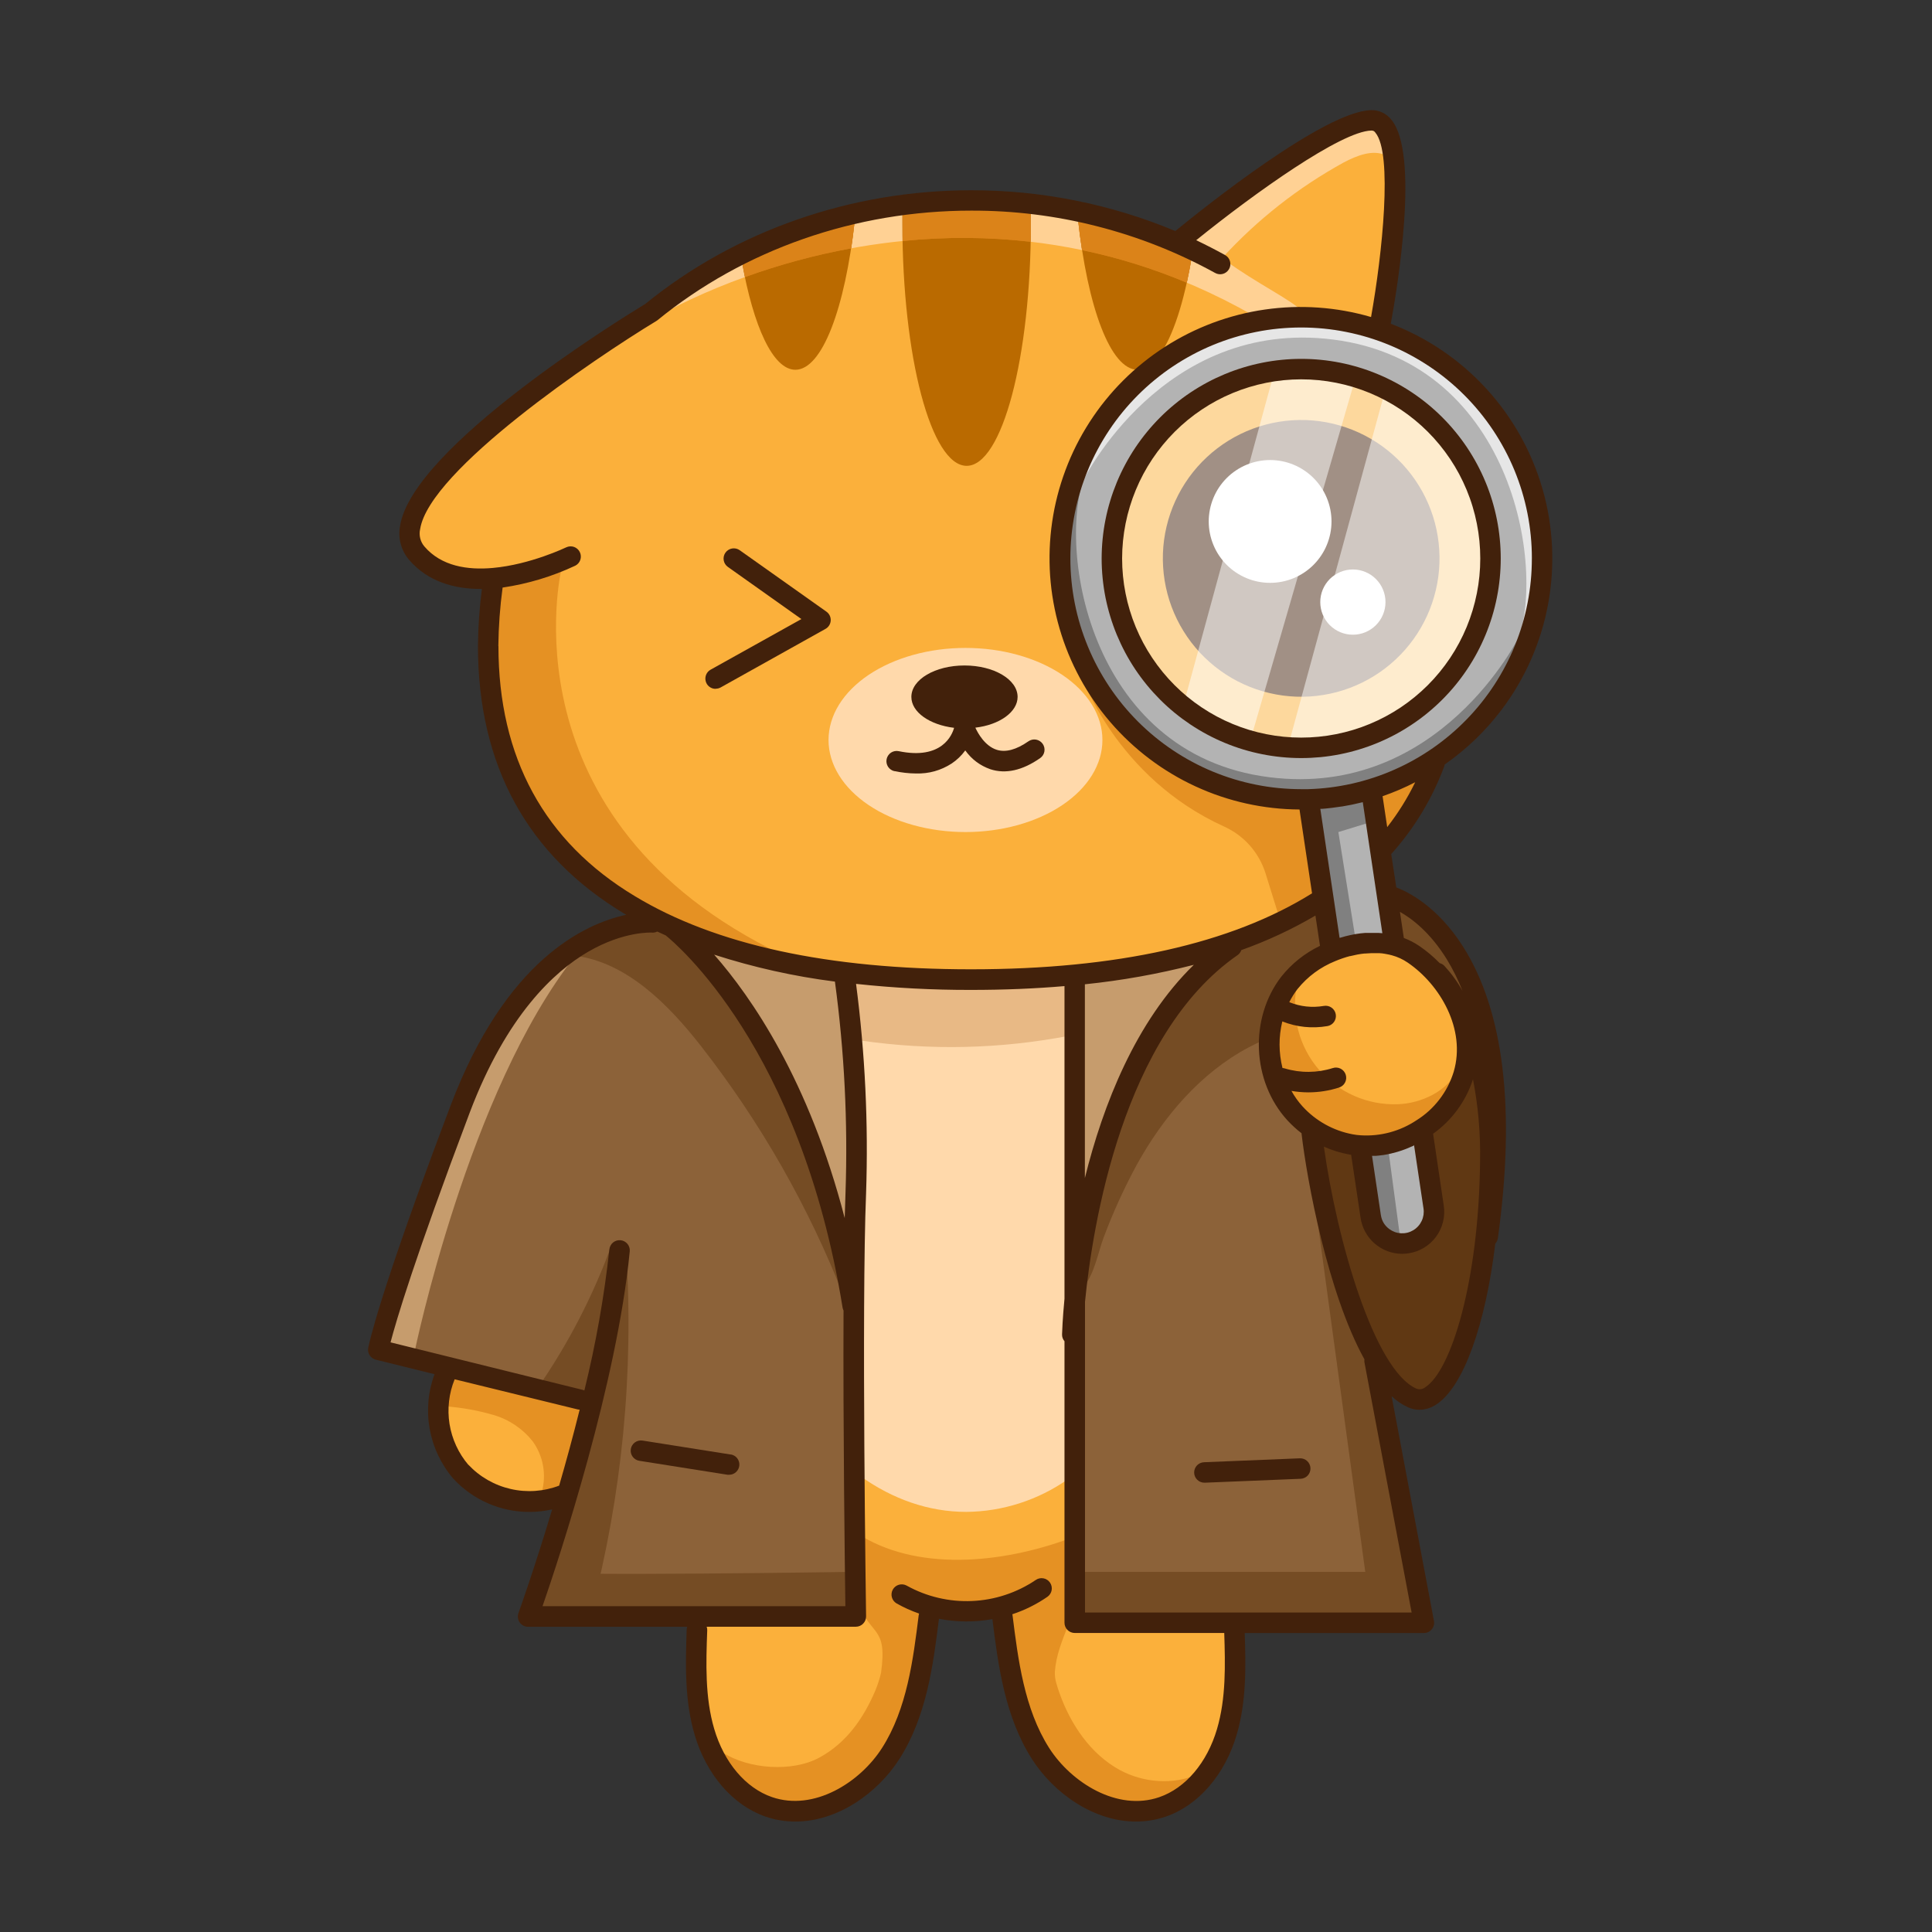 <svg xmlns="http://www.w3.org/2000/svg" xmlns:xlink="http://www.w3.org/1999/xlink" width="500" zoomAndPan="magnify" viewBox="0 0 375 375" height="500" preserveAspectRatio="xMidYMid meet" version="1.0"><rect x="0" y="0" width="375" height="375" fill="#333333" stroke="none"/><defs><clipPath id="c00e117911"><path d="M 71.168 21.312 L 302 21.312 L 302 353.562 L 71.168 353.562 Z M 71.168 21.312 " clip-rule="nonzero"/></clipPath></defs><path fill="#c69c6d" d="M 164.52 241.48 C 164.578 237.707 164.66 234.328 164.777 231.535 C 165.254 217.602 164.543 203.73 162.641 189.918 C 153.664 188.812 144.91 186.766 136.371 183.777 C 143.812 191.668 157.227 209.551 164.52 241.48 Z M 164.52 241.48 " fill-opacity="1" fill-rule="nonzero"/><path fill="#8c6239" d="M 164.395 254.227 C 164.293 254.074 164.227 253.906 164.191 253.723 C 155.957 202.637 131.027 182.176 129.555 181.012 C 128.879 180.699 128.199 180.398 127.523 180.074 C 127.246 180.301 126.934 180.402 126.578 180.379 C 126.477 180.379 120.969 180.047 113.859 184.156 C 107.219 187.992 97.777 196.582 90.523 215.727 C 79.168 245.773 75.879 257.547 75.027 261.012 L 112.918 270.383 C 113.336 270.484 113.633 270.734 113.805 271.125 C 116.117 261.527 118.074 251.516 118.934 242.551 C 118.91 242.348 118.93 242.148 118.996 241.953 C 119.062 241.762 119.168 241.59 119.309 241.441 C 119.453 241.297 119.621 241.188 119.812 241.117 C 120.008 241.047 120.203 241.02 120.41 241.039 C 120.613 241.059 120.805 241.121 120.98 241.227 C 121.156 241.332 121.301 241.473 121.414 241.645 C 121.523 241.812 121.598 242 121.625 242.203 C 121.652 242.41 121.633 242.609 121.57 242.805 C 119.035 269.125 107.246 304.215 104.379 312.445 L 164.754 312.445 C 164.66 305.953 164.309 277.324 164.395 254.227 Z M 164.395 254.227 " fill-opacity="1" fill-rule="nonzero"/><path fill="#c69c6d" d="M 211.328 228.711 C 214.75 215.027 221.441 197.109 234.203 185.898 C 226.246 188.129 218.16 189.648 209.938 190.453 L 209.938 234.836 C 210.348 232.852 210.805 230.797 211.328 228.711 Z M 211.328 228.711 " fill-opacity="1" fill-rule="nonzero"/><path fill="#fbb03b" d="M 252.562 143.82 C 253.723 143.82 254.879 143.766 256.031 143.652 C 257.188 143.539 258.336 143.371 259.473 143.145 C 260.609 142.918 261.734 142.637 262.844 142.301 C 263.957 141.965 265.047 141.574 266.117 141.133 C 267.191 140.688 268.238 140.195 269.262 139.648 C 270.285 139.102 271.281 138.508 272.246 137.863 C 273.211 137.219 274.141 136.527 275.039 135.793 C 275.938 135.059 276.797 134.277 277.617 133.457 C 278.438 132.641 279.215 131.781 279.953 130.883 C 280.688 129.988 281.379 129.055 282.023 128.094 C 282.668 127.129 283.266 126.133 283.812 125.109 C 284.359 124.086 284.855 123.039 285.301 121.969 C 285.746 120.895 286.137 119.805 286.477 118.695 C 286.812 117.586 287.094 116.461 287.32 115.32 C 287.547 114.184 287.719 113.039 287.832 111.883 C 287.949 110.727 288.004 109.57 288.004 108.41 C 288.008 107.25 287.949 106.09 287.836 104.938 C 287.723 103.781 287.555 102.633 287.328 101.496 C 287.102 100.359 286.82 99.234 286.484 98.121 C 286.148 97.012 285.758 95.922 285.316 94.848 C 284.871 93.777 284.379 92.727 283.832 91.703 C 283.285 90.68 282.688 89.688 282.043 88.723 C 281.402 87.754 280.711 86.824 279.977 85.926 C 279.238 85.031 278.461 84.172 277.641 83.348 C 276.82 82.527 275.965 81.75 275.066 81.012 C 274.172 80.277 273.238 79.586 272.273 78.941 C 271.312 78.297 270.316 77.699 269.293 77.152 C 268.27 76.605 267.223 76.109 266.152 75.664 C 265.082 75.219 263.988 74.828 262.879 74.492 C 261.77 74.156 260.645 73.871 259.508 73.645 C 258.371 73.418 257.223 73.25 256.07 73.133 C 254.914 73.02 253.758 72.965 252.598 72.965 C 251.438 72.961 250.281 73.02 249.125 73.133 C 247.969 73.246 246.824 73.418 245.688 73.641 C 244.547 73.867 243.426 74.148 242.312 74.488 C 241.203 74.824 240.113 75.215 239.039 75.656 C 237.969 76.102 236.922 76.598 235.898 77.145 C 234.875 77.691 233.879 78.285 232.914 78.93 C 231.949 79.574 231.02 80.266 230.125 81 C 229.227 81.738 228.367 82.516 227.547 83.336 C 226.727 84.156 225.949 85.016 225.211 85.914 C 224.477 86.809 223.785 87.742 223.141 88.707 C 222.496 89.672 221.902 90.664 221.355 91.688 C 220.809 92.711 220.312 93.758 219.867 94.832 C 219.422 95.902 219.031 96.996 218.695 98.105 C 218.359 99.215 218.078 100.34 217.852 101.48 C 217.625 102.617 217.453 103.762 217.34 104.918 C 217.227 106.074 217.172 107.23 217.172 108.391 C 217.172 109.551 217.23 110.707 217.344 111.859 C 217.461 113.016 217.629 114.16 217.855 115.297 C 218.082 116.434 218.367 117.559 218.703 118.668 C 219.039 119.777 219.43 120.867 219.875 121.938 C 220.32 123.008 220.812 124.055 221.359 125.078 C 221.906 126.098 222.504 127.094 223.145 128.055 C 223.789 129.02 224.48 129.949 225.215 130.848 C 225.949 131.742 226.727 132.602 227.547 133.422 C 228.367 134.242 229.223 135.02 230.117 135.754 C 231.016 136.492 231.941 137.184 232.906 137.828 C 233.871 138.473 234.863 139.066 235.883 139.617 C 236.906 140.164 237.953 140.66 239.023 141.105 C 240.094 141.551 241.18 141.941 242.289 142.277 C 243.398 142.617 244.52 142.898 245.656 143.129 C 246.793 143.355 247.938 143.527 249.094 143.645 C 250.246 143.758 251.402 143.816 252.562 143.82 Z M 252.562 143.82 " fill-opacity="1" fill-rule="nonzero"/><path fill="#fbb03b" d="M 204.465 108.391 C 204.465 109.969 204.539 111.539 204.695 113.109 C 204.848 114.68 205.082 116.234 205.387 117.781 C 205.695 119.328 206.078 120.855 206.535 122.363 C 206.992 123.871 207.523 125.355 208.125 126.812 C 208.73 128.266 209.402 129.691 210.145 131.082 C 210.887 132.473 211.695 133.82 212.574 135.133 C 213.449 136.441 214.387 137.707 215.387 138.926 C 216.387 140.145 217.441 141.312 218.555 142.426 C 219.672 143.539 220.836 144.598 222.055 145.598 C 223.273 146.598 224.539 147.535 225.848 148.414 C 227.16 149.289 228.508 150.098 229.898 150.84 C 231.289 151.582 232.711 152.258 234.168 152.859 C 235.625 153.465 237.105 153.992 238.613 154.453 C 240.121 154.91 241.648 155.293 243.195 155.598 C 244.738 155.906 246.297 156.137 247.863 156.293 C 249.434 156.445 251.004 156.523 252.582 156.523 L 252.859 156.523 L 255.441 173.797 C 239.625 183.781 217.129 188.828 188.531 188.828 C 160.742 188.828 138.648 184.02 122.906 174.531 C 105.109 163.805 96.082 147.258 96.082 125.359 C 96.133 121.363 96.434 117.387 96.984 113.43 C 102.008 112.746 106.816 111.328 111.406 109.172 C 111.652 108.973 111.812 108.719 111.879 108.406 C 111.945 108.098 111.91 107.801 111.77 107.516 C 111.629 107.23 111.414 107.02 111.129 106.887 C 110.84 106.754 110.543 106.723 110.234 106.797 C 110.035 106.887 90.363 116.355 81.906 106.48 C 81.457 105.941 81.148 105.328 80.98 104.648 C 80.812 103.965 80.801 103.281 80.949 102.594 C 83.18 88.496 126.641 62.055 127.074 61.766 C 127.129 61.73 127.18 61.695 127.23 61.656 C 132.434 57.414 138.027 53.781 144.016 50.754 C 150.992 47.227 158.285 44.582 165.902 42.824 C 168.961 42.117 172.051 41.559 175.18 41.141 C 179.609 40.535 184.059 40.234 188.531 40.238 C 192.383 40.242 196.223 40.469 200.051 40.918 C 203.129 41.27 206.191 41.766 209.207 42.402 C 216.871 44.008 224.23 46.512 231.289 49.906 C 232.941 50.695 234.582 51.547 236.18 52.43 C 236.336 52.562 236.512 52.656 236.707 52.711 C 236.902 52.77 237.102 52.777 237.305 52.742 C 237.508 52.707 237.691 52.629 237.855 52.512 C 238.023 52.395 238.156 52.242 238.254 52.066 C 238.355 51.887 238.41 51.695 238.422 51.492 C 238.438 51.285 238.406 51.09 238.328 50.898 C 238.25 50.711 238.137 50.547 237.988 50.406 C 237.836 50.27 237.664 50.172 237.469 50.109 C 235.582 49.074 233.664 48.098 231.707 47.176 L 230.934 46.816 L 231.863 46.062 C 241.102 38.652 259.648 24.844 266.168 24.703 C 266.727 24.688 267.16 24.914 267.465 25.379 C 271.531 30.172 268.34 53.176 266.637 62.43 C 264.898 61.895 263.133 61.465 261.348 61.133 C 259.559 60.801 257.758 60.57 255.941 60.441 C 254.129 60.312 252.312 60.289 250.496 60.367 C 248.68 60.445 246.871 60.625 245.074 60.91 C 243.277 61.191 241.504 61.574 239.75 62.059 C 238 62.543 236.277 63.125 234.59 63.805 C 232.902 64.484 231.262 65.258 229.66 66.125 C 228.062 66.988 226.516 67.941 225.023 68.984 C 223.793 69.844 222.605 70.766 221.453 71.742 C 218.793 73.996 216.402 76.512 214.289 79.285 C 212.176 82.059 210.383 85.027 208.918 88.191 C 207.449 91.355 206.34 94.641 205.59 98.051 C 204.84 101.457 204.465 104.902 204.465 108.391 Z M 204.465 108.391 " fill-opacity="1" fill-rule="nonzero"/><path fill="#ffd194" d="M 252.555 60.277 C 250.887 58.348 243.281 54.617 238.039 50.68 C 238.258 51.09 238.258 51.496 238.039 51.906 C 237.949 52.059 237.836 52.188 237.699 52.293 C 237.559 52.402 237.406 52.48 237.238 52.527 C 237.07 52.574 236.902 52.59 236.727 52.57 C 236.555 52.555 236.391 52.504 236.234 52.422 C 234.637 51.539 232.996 50.688 231.34 49.898 C 224.277 46.504 216.906 44 209.234 42.395 C 206.219 41.758 203.137 41.262 200.078 40.91 C 196.25 40.461 192.41 40.234 188.559 40.234 C 184.066 40.23 179.598 40.531 175.152 41.141 C 172.02 41.559 168.93 42.117 165.875 42.824 C 158.258 44.582 150.965 47.227 143.992 50.754 C 138.012 53.781 132.422 57.418 127.23 61.656 C 127.18 61.695 127.129 61.73 127.074 61.766 C 127.074 61.766 183.285 27.09 243.203 61.188 C 244.957 60.844 250.73 60.43 252.555 60.277 Z M 252.555 60.277 " fill-opacity="1" fill-rule="nonzero"/><path fill="#b3b3b3" d="M 207.113 108.391 C 207.113 109.879 207.188 111.363 207.336 112.844 C 207.484 114.324 207.703 115.793 207.992 117.254 C 208.285 118.711 208.645 120.152 209.078 121.578 C 209.512 123 210.012 124.398 210.582 125.773 C 211.152 127.148 211.785 128.492 212.488 129.801 C 213.188 131.113 213.953 132.391 214.777 133.625 C 215.605 134.863 216.488 136.059 217.434 137.207 C 218.375 138.359 219.371 139.461 220.422 140.512 C 221.473 141.562 222.574 142.562 223.723 143.508 C 224.871 144.453 226.066 145.34 227.301 146.164 C 228.535 146.992 229.809 147.758 231.121 148.461 C 232.434 149.164 233.773 149.801 235.148 150.371 C 236.52 150.945 237.918 151.445 239.34 151.879 C 240.766 152.312 242.203 152.676 243.664 152.969 C 245.121 153.262 246.59 153.484 248.07 153.633 C 249.551 153.781 251.031 153.855 252.52 153.859 C 252.988 153.859 253.441 153.859 253.875 153.859 C 257.398 153.754 260.863 153.25 264.273 152.34 C 264.754 152.211 265.234 152.078 265.715 151.926 C 267.051 151.523 268.363 151.055 269.656 150.527 C 270.949 150.004 272.215 149.418 273.453 148.773 C 274.691 148.133 275.898 147.434 277.07 146.68 C 278.246 145.926 279.383 145.117 280.48 144.258 C 281.582 143.398 282.641 142.492 283.656 141.535 C 284.672 140.578 285.641 139.578 286.566 138.531 C 287.488 137.484 288.363 136.398 289.188 135.273 C 290.012 134.148 290.781 132.984 291.5 131.789 C 292.215 130.59 292.879 129.363 293.48 128.105 C 294.086 126.848 294.629 125.562 295.117 124.254 C 295.602 122.945 296.027 121.617 296.391 120.27 C 296.754 118.922 297.055 117.562 297.293 116.188 C 297.531 114.812 297.707 113.43 297.816 112.035 C 297.93 110.645 297.977 109.25 297.957 107.855 C 297.941 106.461 297.859 105.066 297.715 103.68 C 297.566 102.293 297.359 100.914 297.086 99.543 C 296.812 98.176 296.48 96.82 296.082 95.484 C 295.684 94.145 295.227 92.828 294.711 91.531 C 294.191 90.238 293.613 88.969 292.98 87.727 C 292.344 86.48 291.652 85.27 290.906 84.094 C 290.16 82.914 289.359 81.77 288.508 80.664 C 287.656 79.559 286.758 78.496 285.805 77.473 C 284.855 76.449 283.863 75.473 282.824 74.543 C 281.781 73.613 280.703 72.73 279.582 71.898 C 278.461 71.066 277.305 70.289 276.113 69.566 C 274.918 68.84 273.695 68.172 272.441 67.559 C 271.188 66.949 269.91 66.395 268.605 65.898 C 267.301 65.406 265.973 64.973 264.629 64.602 C 263.285 64.227 261.926 63.918 260.551 63.672 C 259.18 63.426 257.797 63.242 256.406 63.121 C 255.016 63 253.625 62.945 252.23 62.953 C 250.832 62.961 249.441 63.035 248.055 63.172 C 246.664 63.309 245.285 63.508 243.914 63.773 C 242.543 64.035 241.188 64.363 239.848 64.75 C 238.508 65.141 237.188 65.59 235.891 66.102 C 234.594 66.609 233.32 67.18 232.074 67.805 C 230.828 68.434 229.613 69.117 228.43 69.855 C 227.246 70.598 226.098 71.387 224.988 72.234 C 223.875 73.078 222.809 73.973 221.777 74.918 C 220.75 75.859 219.77 76.848 218.832 77.883 C 217.895 78.918 217.008 79.992 216.168 81.109 C 215.328 82.223 214.543 83.375 213.812 84.562 C 213.078 85.75 212.402 86.973 211.785 88.223 C 211.164 89.473 210.602 90.75 210.102 92.051 C 209.598 93.352 209.156 94.676 208.777 96.02 C 208.395 97.359 208.078 98.719 207.82 100.09 C 207.566 101.461 207.375 102.844 207.246 104.234 C 207.117 105.625 207.051 107.016 207.051 108.41 Z M 290.629 108.391 C 290.629 109.637 290.566 110.883 290.445 112.125 C 290.324 113.363 290.141 114.598 289.898 115.82 C 289.652 117.043 289.352 118.25 288.988 119.445 C 288.629 120.637 288.207 121.812 287.73 122.965 C 287.254 124.117 286.723 125.242 286.133 126.34 C 285.547 127.441 284.906 128.512 284.211 129.547 C 283.52 130.582 282.777 131.586 281.988 132.547 C 281.195 133.512 280.359 134.434 279.48 135.316 C 278.598 136.199 277.676 137.035 276.711 137.828 C 275.746 138.617 274.746 139.359 273.711 140.055 C 272.672 140.746 271.605 141.387 270.504 141.973 C 269.406 142.562 268.281 143.094 267.129 143.57 C 265.977 144.051 264.805 144.469 263.609 144.832 C 262.418 145.191 261.211 145.496 259.988 145.738 C 258.766 145.98 257.531 146.164 256.293 146.285 C 255.051 146.41 253.809 146.469 252.562 146.469 C 251.312 146.469 250.07 146.41 248.828 146.285 C 247.59 146.164 246.355 145.98 245.133 145.738 C 243.91 145.496 242.703 145.191 241.512 144.832 C 240.316 144.469 239.145 144.051 237.992 143.57 C 236.84 143.094 235.715 142.562 234.617 141.973 C 233.516 141.387 232.449 140.746 231.41 140.055 C 230.375 139.359 229.375 138.617 228.41 137.828 C 227.449 137.035 226.523 136.199 225.645 135.316 C 224.762 134.434 223.926 133.512 223.133 132.547 C 222.344 131.586 221.602 130.582 220.91 129.547 C 220.215 128.512 219.574 127.441 218.988 126.34 C 218.402 125.242 217.867 124.117 217.391 122.965 C 216.914 121.812 216.496 120.637 216.133 119.445 C 215.77 118.25 215.469 117.043 215.227 115.82 C 214.98 114.598 214.801 113.363 214.676 112.125 C 214.555 110.883 214.492 109.637 214.492 108.391 C 214.492 107.145 214.555 105.898 214.676 104.66 C 214.801 103.418 214.98 102.188 215.227 100.961 C 215.469 99.738 215.77 98.531 216.133 97.336 C 216.496 96.145 216.914 94.973 217.391 93.82 C 217.867 92.668 218.402 91.539 218.988 90.441 C 219.574 89.34 220.215 88.273 220.91 87.234 C 221.602 86.199 222.344 85.199 223.133 84.234 C 223.926 83.27 224.762 82.348 225.645 81.465 C 226.523 80.582 227.449 79.746 228.41 78.957 C 229.375 78.164 230.375 77.422 231.41 76.73 C 232.449 76.035 233.516 75.398 234.617 74.809 C 235.715 74.223 236.84 73.688 237.992 73.211 C 239.145 72.734 240.316 72.312 241.512 71.953 C 242.703 71.59 243.91 71.289 245.133 71.043 C 246.355 70.801 247.59 70.617 248.828 70.496 C 250.07 70.375 251.312 70.312 252.562 70.312 C 253.809 70.312 255.051 70.375 256.289 70.5 C 257.531 70.621 258.762 70.809 259.984 71.051 C 261.207 71.297 262.414 71.598 263.605 71.961 C 264.801 72.324 265.973 72.746 267.121 73.223 C 268.273 73.699 269.398 74.234 270.496 74.82 C 271.598 75.41 272.664 76.051 273.699 76.742 C 274.738 77.434 275.734 78.176 276.699 78.969 C 277.664 79.758 278.586 80.598 279.465 81.477 C 280.348 82.359 281.184 83.281 281.977 84.246 C 282.766 85.207 283.508 86.211 284.199 87.246 C 284.895 88.281 285.535 89.352 286.121 90.449 C 286.711 91.547 287.242 92.676 287.719 93.824 C 288.195 94.977 288.617 96.148 288.98 97.344 C 289.344 98.535 289.645 99.742 289.891 100.965 C 290.133 102.188 290.316 103.418 290.441 104.66 C 290.566 105.902 290.625 107.145 290.629 108.391 Z M 290.629 108.391 " fill-opacity="1" fill-rule="nonzero"/><path fill="#fbb03b" d="M 238.281 316.277 L 208.609 316.277 C 208.43 316.277 208.258 316.242 208.094 316.172 C 207.926 316.105 207.781 316.008 207.652 315.879 C 207.523 315.754 207.426 315.605 207.359 315.438 C 207.289 315.273 207.254 315.102 207.254 314.922 L 207.254 260.008 C 206.93 259.734 206.77 259.383 206.773 258.957 C 206.773 258.902 206.863 256.414 207.254 252.363 L 207.254 190.672 C 201.34 191.25 195.098 191.539 188.531 191.539 C 180.785 191.562 173.062 191.141 165.367 190.277 C 167.199 204.02 167.875 217.82 167.398 231.68 C 166.504 253.848 167.398 313.184 167.398 313.781 C 167.402 314.148 167.273 314.465 167.02 314.73 C 166.758 315 166.445 315.133 166.07 315.129 L 135.574 315.129 C 135.871 315.211 136.113 315.375 136.301 315.621 C 136.488 315.867 136.578 316.145 136.574 316.453 C 136.371 322.914 136.164 329.59 137.992 335.82 C 139.973 342.551 144.324 347.664 149.629 349.496 C 158.082 352.402 167.336 346.605 171.758 339.684 C 176.691 331.957 177.902 322.215 178.973 313.617 C 179.016 313.312 179.145 313.051 179.367 312.832 C 177.609 312.281 175.93 311.555 174.324 310.648 C 174.086 310.438 173.938 310.172 173.887 309.855 C 173.836 309.539 173.887 309.242 174.047 308.965 C 174.207 308.684 174.434 308.488 174.734 308.371 C 175.031 308.254 175.336 308.246 175.641 308.344 C 176.629 308.895 177.652 309.371 178.707 309.781 C 179.766 310.191 180.844 310.523 181.945 310.785 C 183.047 311.043 184.16 311.227 185.289 311.332 C 186.414 311.441 187.543 311.469 188.676 311.418 C 189.805 311.371 190.926 311.242 192.039 311.039 C 193.152 310.836 194.25 310.559 195.324 310.203 C 196.398 309.848 197.445 309.422 198.461 308.922 C 199.477 308.426 200.453 307.859 201.395 307.227 C 201.688 307.105 201.988 307.09 202.297 307.18 C 202.602 307.27 202.848 307.445 203.027 307.711 C 203.207 307.973 203.289 308.262 203.262 308.582 C 203.238 308.902 203.117 309.176 202.898 309.41 C 200.637 310.953 198.195 312.113 195.57 312.887 C 195.738 313.082 195.84 313.309 195.875 313.566 C 196.945 322.16 198.16 331.902 203.094 339.633 C 207.512 346.559 216.77 352.348 225.223 349.441 C 230.527 347.609 234.879 342.5 236.859 335.766 C 238.688 329.535 238.477 322.887 238.273 316.398 C 238.273 316.387 238.281 316.344 238.281 316.277 Z M 238.281 316.277 " fill-opacity="1" fill-rule="nonzero"/><path fill="#b3b3b3" d="M 262.965 155.371 L 262.449 155.488 C 261.77 155.629 261.047 155.766 260.336 155.879 L 260.285 155.879 C 259.609 155.996 258.891 156.09 258.191 156.172 L 257.676 156.227 C 257 156.301 256.254 156.367 255.543 156.41 L 255.504 156.41 L 259.461 182.922 L 259.527 182.922 L 259.758 182.848 C 260.199 182.707 260.641 182.57 261.074 182.453 L 261.512 182.34 C 261.934 182.238 262.348 182.145 262.766 182.066 L 263.059 182.008 C 263.559 181.918 264.062 181.852 264.555 181.805 L 264.938 181.805 C 265.316 181.805 265.703 181.758 266.074 181.742 L 266.508 181.742 C 266.988 181.742 267.465 181.742 267.93 181.789 L 268 181.789 C 268.379 181.789 268.758 181.863 269.133 181.918 L 265.098 154.91 C 264.359 155.055 263.66 155.223 262.965 155.371 Z M 262.965 155.371 " fill-opacity="1" fill-rule="nonzero"/><path fill="#fbb03b" d="M 113.426 272.699 C 113.086 272.977 112.703 273.059 112.281 272.949 L 87.883 266.91 C 87.23 268.367 86.793 269.883 86.574 271.465 C 86.352 273.043 86.355 274.621 86.582 276.199 C 86.809 277.781 87.246 279.297 87.902 280.75 C 88.559 282.203 89.402 283.539 90.438 284.754 C 91.016 285.371 91.641 285.941 92.305 286.465 C 92.973 286.992 93.672 287.465 94.41 287.883 C 95.145 288.301 95.91 288.664 96.699 288.969 C 97.492 289.273 98.301 289.516 99.129 289.699 C 99.957 289.883 100.793 290.004 101.637 290.059 C 102.484 290.117 103.328 290.113 104.172 290.043 C 105.02 289.973 105.852 289.84 106.676 289.648 C 107.504 289.453 108.309 289.195 109.094 288.883 C 110.539 283.859 112.035 278.367 113.426 272.699 Z M 113.426 272.699 " fill-opacity="1" fill-rule="nonzero"/><path fill="#e59123" d="M 268.84 162.125 C 271.824 158.527 274.254 154.594 276.133 150.312 C 273.426 151.852 270.594 153.109 267.641 154.09 Z M 268.84 162.125 " fill-opacity="1" fill-rule="nonzero"/><path fill="#fbb03b" d="M 268.867 184.527 C 268.535 184.477 268.188 184.441 267.863 184.406 L 267.641 184.406 C 267.227 184.406 266.812 184.406 266.395 184.406 L 266.109 184.406 C 265.742 184.406 265.371 184.426 264.988 184.469 L 264.781 184.469 C 264.359 184.508 263.926 184.578 263.5 184.652 L 263.188 184.707 C 262.789 184.781 262.387 184.867 261.996 184.969 L 261.844 185.004 C 261.41 185.117 260.977 185.254 260.543 185.398 L 260.219 185.504 C 259.785 185.66 259.344 185.824 258.91 186.008 C 255.902 187.223 253.371 189.09 251.32 191.605 C 246.121 198.352 246.578 208.949 252.324 215.23 C 253.66 216.691 255.191 217.898 256.918 218.859 C 258.648 219.816 260.484 220.477 262.43 220.84 C 262.977 220.941 263.531 221.012 264.09 221.047 C 264.277 221.047 264.469 221.047 264.656 221.047 C 266.543 221.102 268.391 220.871 270.203 220.355 C 272.016 219.84 273.711 219.062 275.285 218.023 C 277.078 216.902 278.621 215.5 279.914 213.824 C 281.207 212.148 282.168 210.297 282.801 208.277 C 285.316 199.723 280.09 190.773 273.625 186.359 C 272.617 185.672 271.523 185.168 270.344 184.848 L 270.305 184.848 C 269.945 184.754 269.57 184.672 269.191 184.602 Z M 268.867 184.527 " fill-opacity="1" fill-rule="nonzero"/><path fill="#8c6239" d="M 265.512 263.668 C 258.844 251.598 254.582 231.035 253.312 220.02 C 253.297 219.891 253.297 219.766 253.312 219.637 C 252.246 218.852 251.266 217.973 250.363 217 C 243.793 209.816 243.277 197.688 249.219 189.965 C 251.32 187.363 253.891 185.371 256.934 183.98 L 255.836 176.625 C 250.934 179.586 245.777 182.012 240.375 183.906 C 240.336 184.309 240.148 184.625 239.812 184.855 C 217.293 200.445 211.418 237.629 209.938 252.648 L 209.938 313.66 L 274.777 313.66 L 265.473 264.293 C 265.434 264.082 265.445 263.875 265.512 263.668 Z M 265.512 263.668 " fill-opacity="1" fill-rule="nonzero"/><path fill="#603813" d="M 285.344 209.016 C 284.672 211.203 283.656 213.215 282.301 215.059 C 280.945 216.902 279.328 218.469 277.441 219.762 L 279.582 234.086 C 279.656 234.574 279.68 235.062 279.656 235.555 C 279.633 236.047 279.562 236.531 279.441 237.008 C 279.324 237.488 279.16 237.949 278.949 238.395 C 278.738 238.84 278.488 239.262 278.195 239.656 C 277.902 240.055 277.57 240.418 277.207 240.75 C 276.844 241.078 276.449 241.371 276.027 241.625 C 275.605 241.879 275.16 242.09 274.699 242.254 C 274.234 242.422 273.758 242.539 273.273 242.613 C 272.902 242.672 272.535 242.703 272.16 242.703 C 271.715 242.699 271.27 242.66 270.832 242.578 C 270.395 242.5 269.965 242.383 269.547 242.223 C 269.129 242.066 268.727 241.875 268.344 241.648 C 267.961 241.418 267.602 241.16 267.262 240.867 C 266.926 240.574 266.617 240.254 266.336 239.91 C 266.055 239.562 265.809 239.191 265.594 238.801 C 265.379 238.41 265.199 238 265.059 237.578 C 264.914 237.156 264.812 236.723 264.746 236.281 L 262.84 223.543 C 262.559 223.504 262.266 223.461 261.961 223.406 C 259.918 223.023 257.977 222.344 256.141 221.375 C 258.551 239.887 266.039 266.199 274.594 270.074 C 274.988 270.254 275.402 270.316 275.832 270.266 C 276.266 270.211 276.652 270.051 276.992 269.785 C 282.172 266.484 287.68 248.984 287.945 225.402 C 288.078 219.008 287.402 212.699 285.91 206.48 C 285.777 207.336 285.586 208.184 285.344 209.016 Z M 285.344 209.016 " fill-opacity="1" fill-rule="nonzero"/><path fill="#754c24" d="M 275.121 184.164 C 276.562 185.16 277.891 186.289 279.105 187.551 C 279.395 187.59 279.645 187.715 279.852 187.918 C 280.129 188.191 284.266 192.387 287.309 201.75 C 283.578 183.613 274.52 177.555 270.867 175.805 L 271.875 182.582 C 273.027 182.965 274.109 183.492 275.121 184.164 Z M 275.121 184.164 " fill-opacity="1" fill-rule="nonzero"/><path fill="#b3b3b3" d="M 269.273 239.094 C 269.66 239.379 270.078 239.605 270.531 239.766 C 270.98 239.926 271.445 240.02 271.926 240.039 C 272.406 240.062 272.879 240.016 273.344 239.898 C 273.809 239.781 274.246 239.602 274.656 239.355 C 275.07 239.105 275.434 238.805 275.758 238.449 C 276.078 238.094 276.344 237.699 276.547 237.266 C 276.75 236.832 276.891 236.375 276.961 235.902 C 277.031 235.426 277.027 234.953 276.957 234.477 L 274.98 221.258 C 274.762 221.379 274.539 221.484 274.301 221.59 C 274.066 221.699 274.051 221.719 273.922 221.773 C 273.504 221.969 273.074 222.152 272.641 222.316 L 272.352 222.426 C 272.004 222.555 271.672 222.668 271.32 222.777 L 270.859 222.914 C 270.562 223 270.258 223.074 269.957 223.148 L 269.477 223.258 C 269.164 223.328 268.848 223.387 268.535 223.441 L 268.109 223.508 C 267.668 223.578 267.227 223.625 266.785 223.66 L 266.754 223.66 C 266.344 223.691 265.938 223.707 265.531 223.711 L 267.348 235.914 C 267.445 236.551 267.66 237.145 267.996 237.695 C 268.328 238.246 268.754 238.715 269.273 239.094 Z M 269.273 239.094 " fill-opacity="1" fill-rule="nonzero"/><path fill="#ffd9ab" d="M 207.289 260.07 C 206.965 259.797 206.805 259.445 206.809 259.02 C 206.809 258.965 206.895 256.477 207.289 252.422 L 207.289 190.73 C 201.352 191.27 195.098 191.539 188.531 191.539 C 180.785 191.562 173.062 191.141 165.367 190.277 C 167.199 204.02 167.875 217.82 167.398 231.68 C 166.898 243.988 166.953 267.75 167.102 286.59 C 173.301 290.988 180.242 293.457 187.562 293.457 C 191.09 293.422 194.531 292.863 197.891 291.785 C 201.25 290.703 204.375 289.152 207.262 287.125 Z M 207.289 260.07 " fill-opacity="1" fill-rule="nonzero"/><path fill="#ffd9ab" d="M 213.977 143.629 C 213.977 144.215 213.938 144.801 213.852 145.383 C 213.766 145.965 213.637 146.543 213.469 147.117 C 213.297 147.691 213.086 148.258 212.832 148.816 C 212.582 149.379 212.289 149.926 211.953 150.469 C 211.621 151.008 211.25 151.539 210.84 152.055 C 210.43 152.57 209.98 153.07 209.5 153.559 C 209.016 154.043 208.496 154.516 207.945 154.965 C 207.395 155.418 206.809 155.852 206.191 156.266 C 205.578 156.68 204.934 157.07 204.262 157.445 C 203.586 157.816 202.891 158.164 202.164 158.488 C 201.441 158.812 200.695 159.113 199.93 159.391 C 199.16 159.664 198.375 159.914 197.57 160.141 C 196.766 160.363 195.945 160.559 195.113 160.73 C 194.281 160.898 193.438 161.043 192.582 161.156 C 191.73 161.27 190.871 161.355 190.004 161.414 C 189.137 161.473 188.27 161.5 187.398 161.5 C 186.527 161.5 185.66 161.473 184.793 161.414 C 183.926 161.355 183.066 161.27 182.211 161.156 C 181.359 161.043 180.516 160.898 179.684 160.73 C 178.848 160.559 178.031 160.363 177.227 160.141 C 176.422 159.914 175.637 159.664 174.867 159.391 C 174.102 159.113 173.355 158.812 172.633 158.488 C 171.906 158.164 171.207 157.816 170.535 157.445 C 169.863 157.07 169.219 156.68 168.602 156.266 C 167.988 155.852 167.402 155.418 166.852 154.965 C 166.301 154.516 165.781 154.043 165.297 153.559 C 164.812 153.07 164.367 152.57 163.957 152.055 C 163.547 151.539 163.176 151.008 162.84 150.469 C 162.508 149.926 162.215 149.379 161.961 148.816 C 161.711 148.258 161.5 147.691 161.328 147.117 C 161.16 146.543 161.031 145.965 160.945 145.383 C 160.859 144.801 160.816 144.215 160.816 143.629 C 160.816 143.043 160.859 142.461 160.945 141.879 C 161.031 141.297 161.16 140.719 161.328 140.145 C 161.5 139.57 161.711 139.004 161.961 138.441 C 162.215 137.883 162.508 137.332 162.84 136.793 C 163.176 136.25 163.547 135.723 163.957 135.207 C 164.367 134.691 164.812 134.188 165.297 133.703 C 165.781 133.215 166.301 132.746 166.852 132.293 C 167.402 131.84 167.988 131.406 168.602 130.992 C 169.219 130.578 169.863 130.188 170.535 129.816 C 171.207 129.445 171.906 129.098 172.633 128.77 C 173.355 128.445 174.102 128.145 174.867 127.871 C 175.637 127.594 176.422 127.344 177.227 127.121 C 178.031 126.895 178.848 126.699 179.684 126.527 C 180.516 126.359 181.359 126.219 182.211 126.102 C 183.066 125.988 183.926 125.902 184.793 125.848 C 185.66 125.789 186.527 125.762 187.398 125.762 C 188.27 125.762 189.137 125.789 190.004 125.848 C 190.871 125.902 191.73 125.988 192.582 126.102 C 193.438 126.219 194.281 126.359 195.113 126.527 C 195.945 126.699 196.766 126.895 197.57 127.121 C 198.375 127.344 199.16 127.594 199.93 127.871 C 200.695 128.145 201.441 128.445 202.164 128.77 C 202.891 129.098 203.586 129.445 204.262 129.816 C 204.934 130.188 205.578 130.578 206.191 130.992 C 206.809 131.406 207.395 131.84 207.945 132.293 C 208.496 132.746 209.016 133.215 209.5 133.703 C 209.98 134.188 210.43 134.691 210.84 135.207 C 211.25 135.723 211.621 136.25 211.953 136.793 C 212.289 137.332 212.582 137.883 212.832 138.441 C 213.086 139.004 213.297 139.57 213.469 140.145 C 213.637 140.719 213.766 141.297 213.852 141.879 C 213.938 142.461 213.977 143.043 213.977 143.629 Z M 213.977 143.629 " fill-opacity="1" fill-rule="nonzero"/><path fill="#ba6a00" d="M 200.094 43.34 C 200.094 69.344 194.516 90.418 187.629 90.418 C 180.742 90.418 175.152 69.344 175.152 43.34 C 175.152 42.598 175.152 41.875 175.152 41.141 C 179.582 40.535 184.031 40.234 188.504 40.238 C 192.355 40.242 196.195 40.469 200.023 40.918 C 200.086 41.719 200.094 42.52 200.094 43.34 Z M 200.094 43.34 " fill-opacity="1" fill-rule="nonzero"/><path fill="#ba6a00" d="M 165.902 42.824 C 164.031 59.824 159.586 71.77 154.379 71.77 C 150.051 71.77 146.246 63.426 143.996 50.754 C 150.977 47.227 158.281 44.582 165.902 42.824 Z M 165.902 42.824 " fill-opacity="1" fill-rule="nonzero"/><path fill="#ba6a00" d="M 209.234 42.395 C 216.898 44.004 224.258 46.504 231.312 49.898 C 229.852 58.598 227.656 65.363 225.051 68.941 C 223.926 70.488 222.727 71.445 221.48 71.703 C 221.258 71.746 221.031 71.766 220.805 71.77 C 215.559 71.77 211.07 59.621 209.234 42.395 Z M 209.234 42.395 " fill-opacity="1" fill-rule="nonzero"/><path fill="#db8319" d="M 144.016 50.754 C 150.992 47.227 158.285 44.582 165.902 42.824 C 165.699 44.68 165.469 46.477 165.223 48.199 C 158.199 49.488 151.332 51.348 144.613 53.77 C 144.398 52.797 144.207 51.793 144.016 50.754 Z M 144.016 50.754 " fill-opacity="1" fill-rule="nonzero"/><path fill="#db8319" d="M 200.078 40.91 C 200.078 41.711 200.078 42.52 200.078 43.34 C 200.078 44.539 200.078 45.738 200.043 46.926 C 191.762 45.98 183.477 45.934 175.188 46.781 C 175.188 45.645 175.188 44.496 175.188 43.34 C 175.188 42.598 175.188 41.875 175.188 41.141 C 179.617 40.535 184.066 40.234 188.535 40.238 C 192.398 40.238 196.246 40.461 200.078 40.91 Z M 200.078 40.91 " fill-opacity="1" fill-rule="nonzero"/><path fill="#db8319" d="M 231.312 49.898 C 231.023 51.637 230.703 53.289 230.352 54.871 C 223.777 52.105 217 50 210.02 48.543 C 209.715 46.578 209.445 44.523 209.215 42.395 C 216.887 44 224.25 46.504 231.312 49.898 Z M 231.312 49.898 " fill-opacity="1" fill-rule="nonzero"/><path fill="#db8319" d="M 200.094 43.34 C 200.094 44.539 200.094 45.738 200.059 46.926 C 191.777 45.98 183.492 45.934 175.199 46.781 C 175.199 45.645 175.199 44.496 175.199 43.34 C 175.199 42.598 175.199 41.875 175.199 41.141 C 179.629 40.535 184.078 40.234 188.551 40.238 C 192.402 40.242 196.246 40.469 200.07 40.918 C 200.086 41.719 200.094 42.52 200.094 43.34 Z M 200.094 43.34 " fill-opacity="1" fill-rule="nonzero"/><path fill="#db8319" d="M 165.902 42.824 C 165.699 44.68 165.469 46.477 165.223 48.199 C 158.199 49.488 151.332 51.348 144.613 53.77 C 144.418 52.797 144.227 51.793 144.039 50.754 C 151.008 47.23 158.293 44.586 165.902 42.824 Z M 165.902 42.824 " fill-opacity="1" fill-rule="nonzero"/><path fill="#db8319" d="M 231.312 49.898 C 231.023 51.637 230.703 53.289 230.352 54.871 C 223.777 52.105 217 50 210.02 48.543 C 209.715 46.578 209.445 44.523 209.215 42.395 C 216.887 44 224.25 46.504 231.312 49.898 Z M 231.312 49.898 " fill-opacity="1" fill-rule="nonzero"/><path fill="#ba6a00" d="M 231.891 46.055 C 231.844 46.43 231.789 46.801 231.734 47.168 L 230.961 46.809 Z M 231.891 46.055 " fill-opacity="1" fill-rule="nonzero"/><path fill="#e59123" d="M 108.98 110.418 L 107.84 110.703 C 104.336 112.051 100.719 112.965 96.996 113.457 C 96.449 117.414 96.148 121.391 96.098 125.387 C 96.098 147.285 105.125 163.832 122.922 174.559 C 130.984 179.418 140.719 183.039 152.016 185.402 C 97.215 159.195 108.98 110.418 108.98 110.418 Z M 108.98 110.418 " fill-opacity="1" fill-rule="nonzero"/><path fill="#e59123" d="M 217.34 343.551 C 211.641 340.43 207.762 334.656 205.609 328.527 C 205.406 327.957 205.223 327.375 205.055 326.797 C 204.809 326.016 204.707 325.215 204.754 324.398 C 204.992 321.266 206.199 318.336 207.355 315.395 C 207.312 315.266 207.289 315.133 207.289 314.996 L 208.801 298.168 C 195.836 303.227 179.109 305.266 167.23 298.168 C 167.23 298.969 166.254 309.77 166.266 310.516 C 168.977 317.871 172.293 315.32 171.012 324.691 C 170.738 325.848 170.379 326.977 169.926 328.078 C 167.602 333.57 164.246 338.336 159 341.168 C 153.758 344.004 145.332 343.395 140.316 340.188 C 140.316 340.512 140.316 340.863 140.277 341.156 C 142.574 345.184 145.867 348.16 149.641 349.461 C 158.094 352.367 167.352 346.574 171.77 339.652 C 173.969 336.051 175.551 332.195 176.516 328.086 C 176.516 327.992 176.562 327.891 176.59 327.793 C 176.73 327.227 176.867 326.656 176.988 326.086 C 176.988 325.992 177.035 325.891 177.055 325.793 C 177.199 325.117 177.328 324.492 177.457 323.844 C 177.715 322.484 177.941 321.129 178.133 319.773 C 178.133 319.668 178.168 319.551 178.188 319.441 C 178.262 318.898 178.336 318.371 178.41 317.836 C 178.41 317.672 178.453 317.516 178.48 317.355 C 178.547 316.848 178.609 316.344 178.676 315.844 C 178.676 315.695 178.676 315.551 178.73 315.402 C 178.812 314.793 178.887 314.184 178.961 313.586 C 179 313.277 179.133 313.016 179.355 312.797 C 177.598 312.246 175.914 311.52 174.312 310.617 C 174.23 310.566 174.156 310.512 174.086 310.445 L 174.055 310.445 C 174 310.391 173.949 310.332 173.906 310.27 C 173.805 310.121 173.734 309.961 173.695 309.789 C 173.637 309.535 173.656 309.281 173.746 309.039 C 173.836 308.793 173.988 308.59 174.199 308.438 C 174.41 308.281 174.645 308.195 174.906 308.18 C 175.168 308.164 175.414 308.223 175.641 308.352 C 176.629 308.902 177.652 309.379 178.707 309.789 C 179.766 310.195 180.844 310.531 181.945 310.789 C 183.047 311.051 184.16 311.234 185.289 311.34 C 186.414 311.445 187.543 311.477 188.676 311.426 C 189.805 311.375 190.926 311.25 192.039 311.047 C 193.152 310.844 194.25 310.562 195.324 310.211 C 196.398 309.855 197.445 309.43 198.461 308.93 C 199.477 308.434 200.453 307.867 201.395 307.234 C 201.551 307.133 201.719 307.062 201.906 307.031 C 202.09 307 202.273 307.008 202.453 307.051 C 202.633 307.098 202.801 307.176 202.949 307.289 C 203.098 307.402 203.219 307.539 203.312 307.699 C 203.387 307.852 203.434 308.012 203.453 308.18 C 203.469 308.348 203.453 308.512 203.41 308.676 C 203.363 308.84 203.289 308.988 203.191 309.125 C 203.09 309.262 202.965 309.375 202.824 309.465 C 202.633 309.594 202.43 309.707 202.234 309.836 C 201.207 310.5 200.137 311.09 199.027 311.605 L 198.695 311.746 C 198.25 311.945 197.793 312.141 197.34 312.316 C 196.75 312.543 196.148 312.75 195.543 312.926 C 195.711 313.125 195.812 313.352 195.848 313.605 C 195.91 314.094 195.973 314.59 196.039 315.082 L 196.121 315.762 C 196.156 316.059 196.195 316.352 196.234 316.648 L 196.336 317.449 L 196.438 318.195 C 196.48 318.488 196.52 318.785 196.566 319.078 C 196.613 319.367 196.629 319.516 196.664 319.754 L 196.805 320.703 C 196.805 320.898 196.867 321.098 196.898 321.293 C 196.953 321.633 197.008 321.973 197.07 322.305 C 197.07 322.473 197.125 322.637 197.156 322.805 C 197.219 323.172 197.285 323.535 197.355 323.902 C 197.445 324.238 197.48 324.578 197.461 324.926 C 197.34 325.582 197.348 326.238 197.488 326.891 C 197.629 327.547 197.887 328.148 198.27 328.695 C 198.531 329.078 198.699 329.496 198.785 329.949 L 199.129 331.074 C 199.176 331.211 199.219 331.34 199.258 331.477 C 199.379 331.836 199.504 332.199 199.633 332.559 L 199.781 332.973 L 200.188 334.039 C 200.242 334.168 200.297 334.301 200.355 334.43 C 200.5 334.789 200.656 335.148 200.809 335.504 C 200.859 335.609 200.91 335.711 200.961 335.82 C 201.129 336.195 201.305 336.574 201.496 336.941 C 201.977 337.887 202.492 338.816 203.066 339.719 C 207.484 346.648 216.742 352.438 225.195 349.527 C 228.047 348.488 230.426 346.789 232.336 344.43 C 227.715 346.477 221.914 346.039 217.34 343.551 Z M 217.34 343.551 " fill-opacity="1" fill-rule="nonzero"/><path fill="#e59123" d="M 252.555 156.512 C 250.398 156.508 248.254 156.363 246.121 156.074 C 243.984 155.785 241.879 155.355 239.801 154.781 C 237.727 154.211 235.695 153.5 233.715 152.656 C 231.73 151.812 229.816 150.836 227.965 149.734 C 226.113 148.633 224.344 147.41 222.656 146.07 C 220.969 144.73 219.379 143.285 217.887 141.73 C 216.395 140.176 215.012 138.527 213.742 136.789 C 212.469 135.051 211.32 133.234 210.293 131.34 L 209.906 131.109 C 209.906 131.109 216.527 150.863 237.578 160.422 C 238.531 160.852 239.43 161.375 240.27 161.992 C 241.113 162.613 241.883 163.312 242.578 164.094 C 243.27 164.875 243.875 165.723 244.391 166.633 C 244.906 167.543 245.32 168.496 245.633 169.492 L 248.215 177.777 C 250.699 176.578 253.102 175.246 255.434 173.777 L 252.852 156.504 Z M 252.555 156.512 " fill-opacity="1" fill-rule="nonzero"/><path fill="#e59123" d="M 282.801 208.27 C 282.848 208.113 282.883 207.949 282.922 207.797 C 280.828 211.801 275.934 214.168 271.281 214.332 C 270.559 214.355 269.84 214.34 269.121 214.285 C 268.402 214.227 267.691 214.133 266.98 213.996 C 266.273 213.859 265.578 213.688 264.887 213.473 C 264.199 213.258 263.527 213.004 262.867 212.715 C 262.207 212.426 261.566 212.098 260.941 211.738 C 260.32 211.375 259.719 210.98 259.141 210.551 C 258.559 210.121 258.008 209.66 257.48 209.168 C 256.953 208.68 256.457 208.16 255.988 207.609 C 255.516 207.062 255.082 206.492 254.676 205.895 C 254.27 205.301 253.902 204.684 253.566 204.043 C 253.23 203.406 252.934 202.75 252.668 202.078 C 252.406 201.406 252.184 200.723 252 200.027 C 251.812 199.332 251.668 198.625 251.562 197.914 C 251.457 197.199 251.391 196.484 251.363 195.762 C 251.34 195.043 251.352 194.324 251.406 193.605 C 251.465 192.887 251.559 192.172 251.691 191.465 L 251.09 191.91 C 246.156 198.691 246.664 209.027 252.324 215.211 C 253.66 216.672 255.191 217.879 256.918 218.84 C 258.648 219.797 260.484 220.457 262.43 220.816 C 262.977 220.922 263.531 220.992 264.09 221.027 C 264.277 221.027 264.469 221.027 264.656 221.027 C 266.543 221.082 268.391 220.852 270.203 220.336 C 272.016 219.82 273.711 219.043 275.285 218.004 C 277.078 216.883 278.621 215.48 279.914 213.805 C 281.207 212.125 282.172 210.277 282.801 208.258 Z M 282.801 208.27 " fill-opacity="1" fill-rule="nonzero"/><path fill="#754c24" d="M 129.555 181.012 C 128.879 180.699 128.199 180.398 127.523 180.074 C 127.246 180.301 126.934 180.402 126.578 180.379 C 126.477 180.379 120.969 180.047 113.859 184.156 C 113.18 184.562 112.414 185.023 111.648 185.512 C 121.645 186.801 129.719 194.93 136.047 203.023 C 147.699 217.953 156.973 234.234 163.875 251.875 C 155.363 202.148 131.012 182.164 129.555 181.012 Z M 129.555 181.012 " fill-opacity="1" fill-rule="nonzero"/><path fill="#754c24" d="M 256.934 183.98 L 255.836 176.625 C 250.934 179.586 245.777 182.012 240.375 183.906 C 240.336 184.309 240.148 184.625 239.812 184.855 C 218.566 199.586 212.137 233.48 210.238 249.879 C 212.453 247.34 213.133 243.047 214.234 240.152 C 216.051 235.301 218.195 230.598 220.668 226.043 C 225.812 216.75 232.98 208.289 242.355 203.301 C 243.25 202.82 244.164 202.391 245.066 201.98 C 245.109 199.809 245.484 197.699 246.188 195.645 C 246.891 193.594 247.895 191.699 249.191 189.961 C 251.301 187.355 253.883 185.363 256.934 183.98 Z M 256.934 183.98 " fill-opacity="1" fill-rule="nonzero"/><path fill="#e8b985" d="M 167.168 201.984 C 180.695 203.926 194.172 203.609 207.594 201.031 C 207.648 197.727 208.375 194.305 208.43 190.996 C 206.125 191.133 203.949 189.844 201.652 189.98 C 189.648 190.656 177.488 191.375 165.691 189.043 C 165.344 189.043 164.965 189.504 164.613 189.52 C 165.312 193.816 166.457 197.641 167.168 201.984 Z M 167.168 201.984 " fill-opacity="1" fill-rule="nonzero"/><path fill="#754c24" d="M 118.793 241.426 C 115.145 251.492 110.262 260.922 104.152 269.715 C 108.383 270.227 112.328 271.133 116.555 271.641 C 117.863 261.98 117.484 251.086 118.793 241.426 Z M 118.793 241.426 " fill-opacity="1" fill-rule="nonzero"/><path fill="#754c24" d="M 121.539 242.836 C 122.293 254.652 122.102 266.453 120.957 278.234 C 119.812 290.02 117.734 301.637 114.719 313.082 C 110.727 312.879 107.055 312.82 103.062 312.609 C 109.312 289.051 115.297 266.402 121.539 242.836 Z M 121.539 242.836 " fill-opacity="1" fill-rule="nonzero"/><path fill="#e59123" d="M 86.555 272.977 C 89.676 273.211 92.742 273.762 95.75 274.633 C 97.258 275.07 98.668 275.727 99.973 276.602 C 101.277 277.48 102.418 278.531 103.395 279.762 C 103.902 280.461 104.324 281.207 104.66 282.004 C 105 282.797 105.246 283.617 105.398 284.465 C 105.551 285.316 105.609 286.172 105.57 287.031 C 105.531 287.895 105.398 288.742 105.172 289.574 C 107.422 290.555 110.133 289.473 111.555 287.477 C 112.977 285.484 113.359 282.938 113.508 280.488 C 113.656 278.043 113.629 275.539 114.383 273.203 C 106.512 270.488 98.352 267.508 90.145 266.211 C 89.129 265.965 88.121 265.996 87.125 266.309 C 86.512 266.613 86.02 267.051 85.645 267.621 C 85.266 268.191 85.059 268.816 85.016 269.5 C 84.898 270.855 86.207 271.676 86.555 272.977 Z M 86.555 272.977 " fill-opacity="1" fill-rule="nonzero"/><path fill="#ffd194" d="M 269.137 30.227 C 268.832 28.031 268.312 26.309 267.492 25.34 C 267.188 24.871 266.754 24.645 266.195 24.66 C 259.648 24.805 241.121 38.613 231.891 46.023 L 230.961 46.773 L 231.734 47.133 C 233.633 48.039 235.492 48.984 237.312 49.977 C 244.133 42.559 251.953 36.422 260.773 31.555 C 263.355 30.191 266.574 28.891 269.137 30.227 Z M 269.137 30.227 " fill-opacity="1" fill-rule="nonzero"/><path fill="#754c24" d="M 106.168 305.098 C 107.277 305.98 165.5 305.098 165.5 305.098 L 164.754 312.445 L 103.082 312.609 Z M 106.168 305.098 " fill-opacity="1" fill-rule="nonzero"/><path fill="#754c24" d="M 209.195 305.098 L 274.043 305.098 L 274.777 313.652 L 209.938 313.652 Z M 209.195 305.098 " fill-opacity="1" fill-rule="nonzero"/><path fill="#754c24" d="M 255.352 234.242 L 266.203 313.973 L 274.777 313.652 L 265.504 263.668 Z M 255.352 234.242 " fill-opacity="1" fill-rule="nonzero"/><path fill="#c69c6d" d="M 90.551 215.727 C 79.168 245.773 75.879 257.547 75.027 261.012 L 80.48 262.367 C 80.48 262.367 90.906 211.672 111.656 185.551 C 105.258 189.938 97.039 198.617 90.551 215.727 Z M 90.551 215.727 " fill-opacity="1" fill-rule="nonzero"/><path fill="#808080" d="M 265.789 159.656 L 259.777 161.5 L 263.059 182 L 259.527 182.914 L 255.504 156.422 L 265.07 154.863 L 266.984 158.707 " fill-opacity="1" fill-rule="nonzero"/><path fill="#808080" d="M 269.488 223.258 L 271.738 240.023 L 266.602 237.719 L 265.547 223.719 Z M 269.488 223.258 " fill-opacity="1" fill-rule="nonzero"/><path fill="#e6e6e6" d="M 293.035 129.203 C 293.738 127.828 294.375 126.422 294.934 124.98 C 295.496 123.539 295.984 122.074 296.398 120.586 C 296.809 119.094 297.145 117.59 297.406 116.062 C 297.664 114.539 297.844 113.008 297.949 111.465 C 298.051 109.922 298.074 108.379 298.02 106.832 C 297.965 105.289 297.832 103.75 297.621 102.219 C 297.41 100.688 297.121 99.172 296.754 97.668 C 296.387 96.164 295.945 94.688 295.43 93.23 C 294.914 91.773 294.324 90.344 293.66 88.949 C 293 87.551 292.27 86.191 291.469 84.871 C 290.668 83.547 289.801 82.27 288.871 81.035 C 287.938 79.801 286.945 78.617 285.895 77.484 C 284.844 76.352 283.738 75.277 282.574 74.258 C 281.414 73.238 280.203 72.277 278.945 71.383 C 277.688 70.484 276.383 69.656 275.039 68.891 C 273.695 68.129 272.316 67.434 270.902 66.812 C 269.488 66.188 268.047 65.637 266.578 65.16 C 265.105 64.688 263.613 64.285 262.105 63.961 C 260.594 63.637 259.07 63.391 257.531 63.223 C 255.996 63.055 254.457 62.965 252.91 62.953 C 251.363 62.941 249.824 63.008 248.285 63.152 C 246.746 63.301 245.219 63.523 243.703 63.824 C 242.188 64.125 240.691 64.504 239.211 64.957 C 237.734 65.414 236.285 65.941 234.863 66.543 C 233.438 67.145 232.047 67.82 230.695 68.562 C 229.34 69.305 228.027 70.117 226.754 70.996 C 225.48 71.871 224.258 72.812 223.082 73.816 C 221.902 74.816 220.781 75.879 219.715 76.996 C 218.645 78.113 217.637 79.281 216.688 80.5 C 215.738 81.719 214.852 82.984 214.031 84.297 C 213.211 85.605 212.461 86.953 211.777 88.34 C 211.094 89.73 210.484 91.148 209.945 92.598 L 210.238 93.273 C 210.238 93.273 225.676 61.77 258.699 65.898 C 294.227 70.34 300.395 111.82 294.113 125.699 C 293.578 126.812 293.219 127.98 293.035 129.203 Z M 293.035 129.203 " fill-opacity="1" fill-rule="nonzero"/><path fill="#808080" d="M 212.086 87.586 C 211.383 88.961 210.75 90.371 210.188 91.809 C 209.625 93.25 209.137 94.715 208.723 96.203 C 208.312 97.695 207.977 99.203 207.719 100.727 C 207.457 102.25 207.277 103.781 207.176 105.324 C 207.07 106.867 207.047 108.41 207.102 109.957 C 207.156 111.5 207.289 113.039 207.5 114.57 C 207.711 116.102 208 117.621 208.367 119.121 C 208.734 120.625 209.176 122.102 209.691 123.559 C 210.207 125.016 210.797 126.445 211.461 127.84 C 212.121 129.238 212.855 130.598 213.656 131.918 C 214.457 133.242 215.32 134.52 216.254 135.754 C 217.184 136.988 218.176 138.172 219.227 139.305 C 220.277 140.438 221.383 141.512 222.547 142.535 C 223.707 143.555 224.918 144.512 226.176 145.406 C 227.438 146.305 228.738 147.133 230.082 147.898 C 231.426 148.664 232.805 149.355 234.219 149.98 C 235.633 150.602 237.074 151.152 238.547 151.629 C 240.016 152.105 241.508 152.504 243.02 152.828 C 244.527 153.152 246.051 153.398 247.59 153.566 C 249.125 153.734 250.668 153.824 252.211 153.836 C 253.758 153.848 255.301 153.781 256.836 153.637 C 258.375 153.488 259.902 153.266 261.418 152.965 C 262.934 152.664 264.434 152.285 265.91 151.832 C 267.387 151.375 268.836 150.848 270.262 150.246 C 271.684 149.645 273.074 148.973 274.426 148.227 C 275.781 147.484 277.098 146.672 278.367 145.793 C 279.641 144.918 280.863 143.977 282.043 142.973 C 283.219 141.973 284.34 140.91 285.41 139.793 C 286.477 138.676 287.484 137.508 288.434 136.289 C 289.383 135.07 290.27 133.805 291.09 132.492 C 291.91 131.184 292.66 129.836 293.344 128.449 C 294.027 127.062 294.637 125.645 295.176 124.195 L 294.883 123.516 C 294.883 123.516 279.438 155.004 246.414 150.863 C 210.895 146.43 204.727 104.949 211.012 91.07 C 211.539 89.961 211.898 88.801 212.086 87.586 Z M 212.086 87.586 " fill-opacity="1" fill-rule="nonzero"/><path fill="#42210b" d="M 275.398 94.258 C 275.863 95.004 276.285 95.773 276.672 96.566 C 277.059 97.355 277.406 98.16 277.715 98.984 C 278.023 99.809 278.289 100.648 278.516 101.496 C 278.738 102.348 278.922 103.207 279.062 104.074 C 279.203 104.945 279.301 105.816 279.355 106.695 C 279.414 107.574 279.426 108.453 279.395 109.332 C 279.363 110.211 279.289 111.086 279.172 111.957 C 279.055 112.828 278.895 113.691 278.691 114.551 C 278.488 115.406 278.246 116.25 277.961 117.082 C 277.676 117.914 277.352 118.73 276.988 119.531 C 276.621 120.332 276.219 121.109 275.777 121.871 C 275.336 122.633 274.855 123.371 274.344 124.082 C 273.828 124.797 273.281 125.484 272.699 126.145 C 272.117 126.805 271.504 127.434 270.859 128.031 C 270.219 128.633 269.547 129.199 268.848 129.73 C 268.148 130.266 267.426 130.766 266.676 131.227 C 265.93 131.688 265.16 132.113 264.371 132.5 C 263.578 132.887 262.773 133.234 261.949 133.543 C 261.125 133.852 260.289 134.117 259.438 134.344 C 258.59 134.566 257.73 134.75 256.859 134.891 C 255.992 135.031 255.121 135.129 254.242 135.188 C 253.363 135.242 252.488 135.254 251.609 135.223 C 250.73 135.191 249.855 135.117 248.98 135 C 248.109 134.883 247.246 134.723 246.391 134.52 C 245.535 134.316 244.691 134.074 243.859 133.789 C 243.027 133.504 242.211 133.18 241.41 132.812 C 240.609 132.449 239.832 132.047 239.07 131.605 C 238.309 131.16 237.574 130.684 236.859 130.168 C 236.145 129.656 235.461 129.105 234.801 128.523 C 234.141 127.941 233.512 127.332 232.91 126.688 C 232.312 126.043 231.746 125.371 231.211 124.672 C 230.68 123.973 230.18 123.25 229.719 122.5 C 229.258 121.754 228.832 120.984 228.445 120.195 C 228.059 119.402 227.711 118.598 227.402 117.773 C 227.094 116.949 226.828 116.109 226.605 115.262 C 226.379 114.41 226.195 113.551 226.055 112.684 C 225.914 111.816 225.816 110.941 225.762 110.062 C 225.707 109.184 225.695 108.309 225.723 107.43 C 225.754 106.547 225.828 105.672 225.945 104.801 C 226.062 103.93 226.223 103.066 226.426 102.211 C 226.629 101.352 226.871 100.508 227.156 99.676 C 227.441 98.844 227.766 98.027 228.133 97.227 C 228.496 96.43 228.898 95.648 229.34 94.887 C 229.785 94.125 230.262 93.391 230.773 92.676 C 231.289 91.961 231.836 91.273 232.418 90.613 C 233 89.957 233.613 89.324 234.258 88.727 C 234.898 88.125 235.57 87.559 236.27 87.027 C 236.969 86.492 237.691 85.996 238.441 85.531 C 239.188 85.07 239.957 84.645 240.75 84.258 C 241.539 83.871 242.344 83.523 243.168 83.215 C 243.992 82.91 244.828 82.641 245.68 82.418 C 246.531 82.191 247.387 82.008 248.258 81.867 C 249.125 81.727 249.996 81.629 250.875 81.574 C 251.754 81.52 252.633 81.504 253.512 81.535 C 254.391 81.566 255.266 81.641 256.137 81.758 C 257.008 81.875 257.871 82.035 258.727 82.238 C 259.582 82.441 260.426 82.684 261.258 82.969 C 262.09 83.254 262.906 83.578 263.707 83.945 C 264.508 84.309 265.285 84.715 266.047 85.156 C 266.809 85.598 267.543 86.074 268.258 86.59 C 268.973 87.102 269.656 87.652 270.316 88.234 C 270.977 88.816 271.605 89.43 272.207 90.07 C 272.805 90.715 273.371 91.387 273.906 92.086 C 274.438 92.785 274.938 93.508 275.398 94.258 Z M 275.398 94.258 " fill-opacity="1" fill-rule="nonzero"/><path fill="#ffffff" d="M 258.445 101.211 C 258.445 101.996 258.367 102.77 258.215 103.539 C 258.062 104.305 257.836 105.051 257.535 105.773 C 257.238 106.496 256.871 107.184 256.434 107.832 C 256 108.484 255.508 109.086 254.953 109.641 C 254.402 110.191 253.797 110.688 253.148 111.121 C 252.496 111.555 251.812 111.922 251.09 112.223 C 250.367 112.523 249.621 112.75 248.852 112.902 C 248.086 113.055 247.312 113.129 246.527 113.129 C 245.746 113.129 244.973 113.055 244.203 112.902 C 243.438 112.75 242.691 112.523 241.969 112.223 C 241.246 111.922 240.559 111.555 239.91 111.121 C 239.258 110.688 238.656 110.191 238.105 109.641 C 237.551 109.086 237.059 108.484 236.621 107.832 C 236.188 107.184 235.82 106.496 235.523 105.773 C 235.223 105.051 234.996 104.305 234.844 103.539 C 234.691 102.77 234.613 101.996 234.613 101.211 C 234.613 100.43 234.691 99.656 234.844 98.887 C 234.996 98.121 235.223 97.375 235.523 96.652 C 235.82 95.93 236.188 95.242 236.621 94.59 C 237.059 93.941 237.551 93.34 238.105 92.785 C 238.656 92.23 239.258 91.738 239.91 91.305 C 240.559 90.867 241.246 90.5 241.969 90.203 C 242.691 89.902 243.438 89.676 244.203 89.523 C 244.973 89.371 245.746 89.293 246.527 89.293 C 247.312 89.293 248.086 89.371 248.852 89.523 C 249.621 89.676 250.367 89.902 251.09 90.203 C 251.812 90.5 252.496 90.867 253.148 91.305 C 253.797 91.738 254.402 92.23 254.953 92.785 C 255.508 93.34 256 93.941 256.434 94.59 C 256.871 95.242 257.238 95.93 257.535 96.652 C 257.836 97.375 258.062 98.121 258.215 98.887 C 258.367 99.656 258.445 100.43 258.445 101.211 Z M 258.445 101.211 " fill-opacity="1" fill-rule="nonzero"/><path fill="#ffffff" d="M 268.922 116.867 C 268.922 117.281 268.879 117.691 268.801 118.102 C 268.719 118.508 268.598 118.906 268.438 119.289 C 268.281 119.672 268.086 120.039 267.855 120.383 C 267.625 120.73 267.359 121.047 267.066 121.344 C 266.773 121.637 266.453 121.898 266.109 122.129 C 265.762 122.359 265.398 122.555 265.012 122.715 C 264.629 122.875 264.234 122.996 263.824 123.074 C 263.418 123.156 263.008 123.195 262.59 123.195 C 262.176 123.195 261.766 123.156 261.355 123.074 C 260.949 122.996 260.551 122.875 260.168 122.715 C 259.785 122.555 259.418 122.359 259.074 122.129 C 258.73 121.898 258.41 121.637 258.113 121.344 C 257.82 121.047 257.559 120.73 257.328 120.383 C 257.098 120.039 256.902 119.672 256.742 119.289 C 256.582 118.906 256.465 118.508 256.383 118.102 C 256.301 117.691 256.262 117.281 256.262 116.867 C 256.262 116.449 256.301 116.039 256.383 115.629 C 256.465 115.223 256.582 114.828 256.742 114.441 C 256.902 114.059 257.098 113.691 257.328 113.348 C 257.559 113.004 257.82 112.684 258.113 112.387 C 258.41 112.094 258.73 111.832 259.074 111.602 C 259.418 111.371 259.785 111.176 260.168 111.016 C 260.551 110.855 260.949 110.738 261.355 110.656 C 261.766 110.574 262.176 110.535 262.59 110.535 C 263.008 110.535 263.418 110.574 263.824 110.656 C 264.234 110.738 264.629 110.855 265.012 111.016 C 265.398 111.176 265.762 111.371 266.109 111.602 C 266.453 111.832 266.773 112.094 267.066 112.387 C 267.359 112.684 267.625 113.004 267.855 113.348 C 268.086 113.691 268.281 114.059 268.438 114.441 C 268.598 114.828 268.719 115.223 268.801 115.629 C 268.879 116.039 268.922 116.449 268.922 116.867 Z M 268.922 116.867 " fill-opacity="1" fill-rule="nonzero"/><path fill="#ffffff" d="M 290.594 108.793 C 290.594 110.027 290.535 111.258 290.414 112.488 C 290.293 113.715 290.109 114.934 289.871 116.145 C 289.629 117.355 289.328 118.555 288.973 119.734 C 288.613 120.918 288.199 122.078 287.727 123.219 C 287.254 124.359 286.727 125.473 286.145 126.562 C 285.562 127.652 284.93 128.711 284.242 129.734 C 283.559 130.762 282.824 131.754 282.039 132.707 C 281.258 133.66 280.43 134.574 279.555 135.449 C 278.684 136.32 277.77 137.148 276.816 137.934 C 275.859 138.715 274.871 139.453 273.844 140.137 C 272.82 140.824 271.762 141.457 270.672 142.039 C 269.582 142.621 268.469 143.148 267.328 143.621 C 266.188 144.094 265.027 144.508 263.848 144.867 C 262.664 145.227 261.469 145.527 260.258 145.766 C 259.047 146.008 257.828 146.188 256.602 146.309 C 255.371 146.43 254.141 146.492 252.906 146.492 C 251.797 146.492 250.695 146.441 249.605 146.348 C 245.887 146.027 242.293 145.172 238.832 143.777 C 235.367 142.387 232.18 140.516 229.273 138.172 C 228.434 137.496 227.625 136.785 226.848 136.039 C 226.066 135.297 225.324 134.52 224.609 133.711 C 223.898 132.898 223.223 132.062 222.582 131.195 C 221.941 130.328 221.34 129.434 220.777 128.516 C 220.211 127.598 219.688 126.656 219.207 125.691 C 218.723 124.727 218.281 123.746 217.883 122.742 C 217.484 121.742 217.129 120.727 216.82 119.691 C 216.508 118.66 216.242 117.617 216.02 116.562 C 215.797 115.508 215.621 114.445 215.488 113.375 C 215.359 112.305 215.273 111.23 215.234 110.152 C 215.195 109.078 215.203 108 215.258 106.922 C 215.312 105.844 215.41 104.773 215.559 103.703 C 215.703 102.637 215.895 101.578 216.129 100.523 C 216.367 99.473 216.648 98.434 216.973 97.406 C 217.301 96.379 217.668 95.367 218.082 94.371 C 218.492 93.375 218.949 92.398 219.445 91.441 C 219.941 90.484 220.477 89.551 221.055 88.641 C 221.629 87.727 222.242 86.844 222.895 85.984 C 223.547 85.129 224.234 84.297 224.961 83.5 C 225.684 82.699 226.438 81.934 227.227 81.199 C 228.016 80.465 228.836 79.766 229.684 79.102 C 230.535 78.438 231.41 77.812 232.312 77.223 C 233.215 76.633 234.141 76.082 235.09 75.574 C 236.039 75.066 237.012 74.598 238 74.172 C 238.992 73.746 239.996 73.363 241.02 73.023 C 242.043 72.684 243.078 72.387 244.125 72.137 C 245.176 71.887 246.23 71.68 247.297 71.52 C 248.363 71.359 249.434 71.246 250.508 71.176 C 251.586 71.109 252.66 71.086 253.738 71.109 C 254.816 71.133 255.891 71.203 256.961 71.32 C 258.035 71.438 259.098 71.598 260.156 71.805 C 261.215 72.012 262.262 72.266 263.297 72.562 C 265.293 73.133 267.23 73.863 269.105 74.758 C 270.703 75.52 272.242 76.391 273.719 77.371 C 275.195 78.348 276.598 79.426 277.922 80.602 C 279.246 81.777 280.484 83.043 281.629 84.395 C 282.777 85.742 283.824 87.168 284.77 88.668 C 285.715 90.164 286.551 91.723 287.277 93.34 C 288.004 94.953 288.613 96.613 289.109 98.316 C 289.602 100.02 289.973 101.746 290.219 103.5 C 290.469 105.254 290.594 107.02 290.594 108.793 Z M 290.594 108.793 " fill-opacity="0.5" fill-rule="nonzero"/><path fill="#ffffff" d="M 263.328 72.562 L 242.32 144.973 C 237.539 143.578 233.207 141.32 229.328 138.191 L 247.52 71.504 C 252.871 70.734 258.148 71.094 263.352 72.582 Z M 263.328 72.562 " fill-opacity="0.5" fill-rule="nonzero"/><path fill="#ffffff" d="M 290.594 108.793 C 290.594 110.027 290.535 111.258 290.414 112.488 C 290.293 113.715 290.109 114.934 289.871 116.145 C 289.629 117.355 289.328 118.555 288.973 119.734 C 288.613 120.918 288.199 122.078 287.727 123.219 C 287.254 124.359 286.727 125.473 286.145 126.562 C 285.562 127.652 284.93 128.711 284.242 129.734 C 283.559 130.762 282.824 131.754 282.039 132.707 C 281.258 133.66 280.43 134.574 279.555 135.449 C 278.684 136.32 277.77 137.148 276.816 137.934 C 275.859 138.715 274.871 139.453 273.844 140.137 C 272.82 140.824 271.762 141.457 270.672 142.039 C 269.582 142.621 268.469 143.148 267.328 143.621 C 266.188 144.094 265.027 144.508 263.848 144.867 C 262.664 145.227 261.469 145.527 260.258 145.766 C 259.047 146.008 257.828 146.188 256.602 146.309 C 255.371 146.43 254.141 146.492 252.906 146.492 C 251.797 146.492 250.695 146.441 249.605 146.348 L 269.137 74.758 C 270.734 75.523 272.273 76.395 273.746 77.375 C 275.223 78.352 276.621 79.43 277.945 80.609 C 279.27 81.785 280.504 83.047 281.648 84.398 C 282.793 85.75 283.84 87.176 284.785 88.672 C 285.73 90.172 286.562 91.727 287.289 93.344 C 288.016 94.961 288.621 96.617 289.113 98.32 C 289.605 100.023 289.977 101.75 290.223 103.504 C 290.473 105.258 290.594 107.02 290.594 108.793 Z M 290.594 108.793 " fill-opacity="0.5" fill-rule="nonzero"/><path fill="#42210b" d="M 213.828 108.391 C 213.828 109.66 213.891 110.926 214.016 112.188 C 214.141 113.453 214.324 114.707 214.57 115.949 C 214.82 117.195 215.129 118.426 215.496 119.637 C 215.863 120.852 216.289 122.047 216.773 123.219 C 217.262 124.391 217.801 125.535 218.398 126.656 C 218.996 127.777 219.648 128.863 220.352 129.918 C 221.059 130.973 221.812 131.992 222.617 132.973 C 223.422 133.953 224.273 134.891 225.168 135.789 C 226.066 136.688 227.004 137.539 227.984 138.344 C 228.965 139.148 229.984 139.902 231.039 140.609 C 232.094 141.312 233.18 141.965 234.297 142.562 C 235.418 143.164 236.562 143.703 237.734 144.191 C 238.906 144.676 240.098 145.102 241.312 145.473 C 242.527 145.84 243.754 146.148 245 146.395 C 246.242 146.645 247.496 146.828 248.758 146.953 C 250.023 147.078 251.289 147.141 252.555 147.141 C 253.824 147.141 255.09 147.078 256.352 146.957 C 257.617 146.832 258.867 146.645 260.113 146.398 C 261.355 146.152 262.586 145.844 263.801 145.473 C 265.016 145.105 266.207 144.68 267.379 144.195 C 268.551 143.707 269.695 143.168 270.816 142.57 C 271.934 141.969 273.02 141.32 274.074 140.613 C 275.129 139.91 276.148 139.156 277.129 138.348 C 278.109 137.543 279.047 136.695 279.945 135.797 C 280.844 134.898 281.695 133.961 282.5 132.98 C 283.305 132 284.059 130.98 284.762 129.926 C 285.469 128.871 286.121 127.785 286.719 126.664 C 287.316 125.547 287.859 124.398 288.344 123.227 C 288.828 122.055 289.254 120.863 289.625 119.648 C 289.992 118.434 290.301 117.203 290.547 115.961 C 290.797 114.715 290.98 113.461 291.105 112.199 C 291.23 110.934 291.293 109.668 291.293 108.402 C 291.293 107.133 291.23 105.867 291.105 104.602 C 290.98 103.34 290.797 102.086 290.547 100.84 C 290.301 99.598 289.992 98.367 289.625 97.152 C 289.258 95.938 288.832 94.746 288.344 93.574 C 287.859 92.402 287.316 91.254 286.719 90.137 C 286.121 89.016 285.469 87.93 284.766 86.875 C 284.062 85.82 283.305 84.801 282.5 83.82 C 281.695 82.84 280.848 81.902 279.949 81.004 C 279.051 80.105 278.113 79.254 277.133 78.449 C 276.152 77.645 275.133 76.891 274.078 76.184 C 273.023 75.48 271.938 74.828 270.82 74.23 C 269.699 73.633 268.555 73.09 267.383 72.605 C 266.211 72.117 265.02 71.691 263.805 71.324 C 262.59 70.953 261.363 70.648 260.117 70.398 C 258.871 70.152 257.621 69.965 256.355 69.84 C 255.094 69.719 253.828 69.656 252.562 69.656 C 251.293 69.656 250.027 69.719 248.766 69.844 C 247.504 69.969 246.25 70.156 245.008 70.406 C 243.766 70.652 242.535 70.965 241.324 71.332 C 240.109 71.699 238.918 72.129 237.746 72.613 C 236.574 73.102 235.43 73.641 234.312 74.242 C 233.195 74.84 232.109 75.492 231.055 76.195 C 230 76.898 228.984 77.656 228.004 78.461 C 227.023 79.266 226.086 80.113 225.188 81.012 C 224.293 81.91 223.441 82.848 222.637 83.828 C 221.832 84.809 221.078 85.824 220.371 86.879 C 219.668 87.934 219.016 89.02 218.418 90.137 C 217.82 91.258 217.277 92.402 216.789 93.574 C 216.305 94.746 215.875 95.938 215.508 97.152 C 215.137 98.363 214.828 99.594 214.582 100.836 C 214.332 102.082 214.145 103.332 214.02 104.594 C 213.895 105.859 213.832 107.121 213.828 108.391 Z M 252.562 73.629 C 253.699 73.629 254.836 73.684 255.969 73.797 C 257.102 73.906 258.227 74.074 259.344 74.297 C 260.461 74.52 261.562 74.793 262.652 75.125 C 263.742 75.457 264.812 75.84 265.863 76.273 C 266.914 76.711 267.941 77.195 268.945 77.734 C 269.953 78.27 270.926 78.855 271.875 79.488 C 272.82 80.121 273.734 80.797 274.613 81.52 C 275.492 82.242 276.336 83.008 277.141 83.812 C 277.945 84.617 278.711 85.461 279.43 86.34 C 280.152 87.223 280.832 88.137 281.465 89.082 C 282.098 90.027 282.68 91.004 283.219 92.008 C 283.754 93.012 284.238 94.043 284.676 95.094 C 285.109 96.145 285.496 97.215 285.824 98.305 C 286.156 99.395 286.43 100.5 286.652 101.617 C 286.875 102.734 287.043 103.859 287.152 104.992 C 287.266 106.125 287.32 107.262 287.32 108.402 C 287.32 109.539 287.266 110.676 287.152 111.809 C 287.043 112.941 286.875 114.066 286.652 115.184 C 286.43 116.301 286.152 117.406 285.824 118.492 C 285.492 119.582 285.109 120.656 284.676 121.707 C 284.238 122.758 283.75 123.789 283.215 124.793 C 282.68 125.797 282.094 126.77 281.461 127.719 C 280.828 128.664 280.152 129.578 279.43 130.457 C 278.707 131.34 277.941 132.184 277.137 132.988 C 276.332 133.793 275.488 134.555 274.609 135.277 C 273.73 136 272.816 136.68 271.871 137.312 C 270.922 137.945 269.949 138.527 268.941 139.066 C 267.938 139.602 266.91 140.09 265.859 140.523 C 264.809 140.961 263.738 141.344 262.648 141.672 C 261.559 142.004 260.453 142.281 259.34 142.5 C 258.223 142.723 257.098 142.891 255.965 143 C 254.832 143.113 253.695 143.168 252.555 143.168 C 251.418 143.168 250.281 143.113 249.148 143 C 248.016 142.891 246.891 142.723 245.773 142.5 C 244.656 142.277 243.555 142 242.465 141.672 C 241.375 141.34 240.305 140.957 239.254 140.52 C 238.203 140.086 237.176 139.598 236.172 139.062 C 235.168 138.523 234.191 137.938 233.246 137.305 C 232.297 136.672 231.387 135.996 230.504 135.273 C 229.625 134.551 228.781 133.785 227.977 132.98 C 227.172 132.176 226.41 131.332 225.688 130.453 C 224.965 129.57 224.289 128.656 223.656 127.711 C 223.023 126.766 222.438 125.789 221.902 124.785 C 221.367 123.777 220.879 122.75 220.445 121.699 C 220.008 120.645 219.625 119.574 219.297 118.484 C 218.965 117.395 218.688 116.293 218.469 115.176 C 218.246 114.059 218.078 112.934 217.969 111.801 C 217.855 110.668 217.801 109.531 217.801 108.391 C 217.801 107.254 217.859 106.117 217.973 104.984 C 218.086 103.852 218.254 102.727 218.477 101.613 C 218.699 100.496 218.977 99.395 219.309 98.305 C 219.641 97.215 220.023 96.145 220.461 95.094 C 220.895 94.043 221.383 93.016 221.918 92.012 C 222.457 91.008 223.039 90.031 223.672 89.086 C 224.305 88.141 224.984 87.227 225.707 86.348 C 226.43 85.469 227.191 84.625 227.996 83.82 C 228.801 83.016 229.645 82.254 230.523 81.531 C 231.402 80.809 232.316 80.133 233.262 79.5 C 234.207 78.867 235.18 78.281 236.184 77.746 C 237.188 77.207 238.215 76.719 239.266 76.285 C 240.316 75.848 241.387 75.465 242.477 75.133 C 243.566 74.801 244.668 74.523 245.781 74.301 C 246.898 74.078 248.023 73.91 249.156 73.797 C 250.289 73.688 251.422 73.629 252.562 73.629 Z M 252.562 73.629 " fill-opacity="1" fill-rule="nonzero"/><path fill="#42210b" d="M 173.641 149.672 C 175.008 149.965 176.395 150.121 177.797 150.133 C 180.305 150.199 182.617 149.551 184.727 148.191 C 185.754 147.504 186.629 146.656 187.359 145.656 C 188.602 147.387 190.227 148.605 192.238 149.312 C 195.207 150.273 198.457 149.547 201.895 147.148 C 202.109 146.996 202.289 146.812 202.434 146.59 C 202.574 146.367 202.668 146.125 202.715 145.867 C 202.758 145.605 202.754 145.348 202.699 145.09 C 202.641 144.832 202.535 144.594 202.387 144.379 C 202.234 144.164 202.047 143.984 201.824 143.84 C 201.605 143.699 201.363 143.605 201.102 143.559 C 200.844 143.512 200.586 143.52 200.328 143.574 C 200.07 143.633 199.832 143.738 199.617 143.887 C 197.266 145.527 195.191 146.082 193.469 145.535 C 191.18 144.809 189.816 142.336 189.316 141.238 C 194 140.695 197.516 138.199 197.516 135.27 C 197.516 131.883 192.902 129.168 187.207 129.168 C 181.516 129.168 176.895 131.883 176.895 135.27 C 176.895 138.242 180.457 140.695 185.188 141.27 C 184.816 142.625 182.859 147.547 174.441 145.801 C 174.184 145.746 173.926 145.742 173.664 145.793 C 173.406 145.844 173.168 145.938 172.945 146.082 C 172.727 146.227 172.543 146.41 172.395 146.629 C 172.246 146.844 172.145 147.082 172.094 147.34 C 172.039 147.598 172.035 147.859 172.086 148.117 C 172.137 148.375 172.23 148.613 172.375 148.836 C 172.52 149.055 172.703 149.238 172.922 149.387 C 173.137 149.535 173.375 149.637 173.633 149.691 Z M 173.641 149.672 " fill-opacity="1" fill-rule="nonzero"/><path fill="#42210b" d="M 138.922 133.68 C 139.266 133.676 139.59 133.594 139.891 133.426 L 160.223 122.07 C 160.367 121.992 160.504 121.891 160.625 121.777 C 160.746 121.66 160.852 121.531 160.941 121.391 C 161.031 121.246 161.102 121.094 161.152 120.934 C 161.203 120.773 161.23 120.609 161.242 120.441 C 161.25 120.273 161.238 120.109 161.203 119.945 C 161.172 119.777 161.117 119.621 161.043 119.469 C 160.969 119.32 160.879 119.18 160.77 119.051 C 160.66 118.926 160.535 118.812 160.398 118.715 L 143.578 106.797 C 143.363 106.645 143.125 106.539 142.871 106.48 C 142.613 106.422 142.355 106.418 142.094 106.461 C 141.836 106.504 141.594 106.598 141.371 106.738 C 141.148 106.879 140.961 107.055 140.809 107.27 C 140.656 107.484 140.551 107.719 140.492 107.977 C 140.434 108.234 140.426 108.492 140.469 108.75 C 140.516 109.012 140.605 109.254 140.746 109.477 C 140.887 109.699 141.066 109.887 141.281 110.039 L 155.551 120.16 L 137.93 129.984 C 137.535 130.203 137.25 130.523 137.07 130.938 C 136.895 131.355 136.863 131.781 136.977 132.219 C 137.09 132.656 137.324 133.016 137.684 133.293 C 138.043 133.566 138.449 133.707 138.902 133.703 Z M 138.922 133.68 " fill-opacity="1" fill-rule="nonzero"/><g clip-path="url(#c00e117911)"><path fill="#42210b" d="M 271.023 172.25 L 270.031 165.777 C 274.516 160.773 277.938 155.121 280.301 148.828 C 280.352 148.688 280.387 148.539 280.41 148.391 C 284.676 145.414 288.375 141.848 291.508 137.699 C 292.074 136.945 292.617 136.18 293.137 135.395 C 293.66 134.613 294.156 133.816 294.629 133.004 C 295.105 132.191 295.555 131.367 295.984 130.531 C 296.41 129.691 296.812 128.844 297.191 127.98 C 297.566 127.121 297.922 126.25 298.246 125.367 C 298.574 124.488 298.875 123.598 299.152 122.699 C 299.43 121.801 299.68 120.895 299.902 119.98 C 300.125 119.066 300.32 118.148 300.492 117.223 C 300.664 116.297 300.805 115.367 300.922 114.434 C 301.039 113.504 301.129 112.566 301.191 111.629 C 301.254 110.691 301.289 109.75 301.297 108.812 C 301.305 107.871 301.285 106.93 301.242 105.992 C 301.195 105.051 301.121 104.117 301.02 103.18 C 300.922 102.246 300.793 101.312 300.641 100.387 C 300.484 99.457 300.305 98.535 300.098 97.621 C 299.891 96.703 299.656 95.793 299.395 94.887 C 299.133 93.984 298.848 93.09 298.535 92.203 C 298.223 91.316 297.887 90.438 297.523 89.57 C 297.16 88.703 296.773 87.848 296.363 87 C 295.949 86.156 295.512 85.324 295.055 84.504 C 294.594 83.684 294.109 82.879 293.602 82.086 C 293.094 81.297 292.566 80.52 292.016 79.758 C 291.461 78.996 290.887 78.25 290.293 77.523 C 289.699 76.797 289.082 76.086 288.445 75.395 C 287.812 74.699 287.156 74.027 286.48 73.371 C 285.805 72.719 285.113 72.082 284.402 71.469 C 283.688 70.855 282.961 70.262 282.215 69.688 C 281.469 69.117 280.707 68.566 279.93 68.039 C 279.152 67.512 278.359 67.004 277.551 66.523 C 276.742 66.043 275.922 65.582 275.09 65.148 C 274.258 64.715 273.41 64.305 272.555 63.918 C 271.695 63.531 270.828 63.172 269.949 62.836 C 271.238 55.859 275.574 29.758 270.027 23.195 C 269.555 22.605 268.977 22.148 268.289 21.828 C 267.602 21.508 266.879 21.359 266.121 21.379 C 257.094 21.578 233.688 40.293 228.129 44.844 C 221.855 42.223 215.387 40.25 208.723 38.918 C 202.059 37.586 195.328 36.922 188.531 36.93 C 165.195 36.93 142.73 44.77 125.246 58.996 C 120.086 62.129 80.09 86.859 77.656 102.055 C 77.43 103.227 77.469 104.391 77.773 105.543 C 78.074 106.699 78.613 107.73 79.383 108.641 C 83.062 112.934 88.195 114.316 93.316 114.316 L 93.535 114.316 C 93.062 117.984 92.809 121.668 92.77 125.367 C 92.77 148.512 102.336 166.043 121.234 177.375 L 121.559 177.559 C 113.48 179.289 98.145 186.34 87.457 214.59 C 73.156 252.32 71.551 261.289 71.461 261.656 C 71.418 261.902 71.426 262.148 71.477 262.395 C 71.527 262.641 71.621 262.867 71.762 263.078 C 71.898 263.285 72.07 263.461 72.273 263.605 C 72.477 263.75 72.703 263.855 72.945 263.914 L 84.336 266.727 C 83.715 268.422 83.32 270.168 83.164 271.969 C 83.004 273.77 83.082 275.559 83.398 277.336 C 83.719 279.113 84.262 280.82 85.035 282.453 C 85.805 284.086 86.777 285.59 87.949 286.965 C 88.895 287.992 89.934 288.914 91.07 289.727 C 92.207 290.539 93.414 291.227 94.695 291.785 C 95.973 292.344 97.297 292.766 98.664 293.051 C 100.031 293.332 101.414 293.473 102.812 293.465 C 104.285 293.461 105.742 293.297 107.176 292.969 C 103.668 304.664 100.699 312.914 100.629 313.098 C 100.578 313.246 100.543 313.402 100.523 313.559 C 100.508 313.719 100.512 313.879 100.531 314.035 C 100.555 314.191 100.594 314.348 100.652 314.496 C 100.711 314.645 100.785 314.781 100.875 314.914 C 100.969 315.043 101.074 315.16 101.191 315.266 C 101.312 315.371 101.445 315.461 101.586 315.535 C 101.727 315.609 101.875 315.664 102.027 315.703 C 102.184 315.742 102.34 315.762 102.5 315.762 L 133.391 315.762 C 133.328 315.941 133.289 316.125 133.281 316.316 C 133.066 323.035 132.848 329.984 134.828 336.723 C 137.113 344.484 142.281 350.418 148.566 352.594 C 150.449 353.242 152.387 353.562 154.379 353.562 C 162.574 353.562 170.328 348.062 174.562 341.434 C 179.855 333.145 181.145 323.129 182.246 314.207 C 185.703 314.871 189.16 314.891 192.625 314.27 C 193.727 323.145 195.023 333.164 200.301 341.434 C 204.539 348.062 212.289 353.562 220.484 353.562 C 222.477 353.562 224.414 353.242 226.301 352.594 C 232.617 350.418 237.754 344.457 240.035 336.723 C 241.953 330.199 241.812 323.484 241.602 316.969 L 276.375 316.969 C 276.672 316.969 276.953 316.906 277.223 316.777 C 277.488 316.652 277.719 316.477 277.906 316.246 C 278.098 316.02 278.227 315.762 278.301 315.477 C 278.375 315.188 278.383 314.898 278.328 314.609 L 270.113 271.004 C 271.039 271.879 272.078 272.586 273.23 273.125 C 273.953 273.461 274.711 273.633 275.508 273.637 C 276.699 273.613 277.785 273.273 278.773 272.613 C 284.062 269.223 288.352 257.02 290.234 241.387 C 290.508 241.086 290.676 240.73 290.738 240.328 C 294.199 215.301 291.914 196.266 283.961 183.703 C 278.965 175.859 273.203 173.07 271.023 172.25 Z M 280.809 186.168 C 282.008 188.133 283.027 190.184 283.871 192.324 C 282.883 190.555 281.699 188.926 280.32 187.438 C 280.07 187.195 279.781 187.031 279.445 186.941 C 278.238 185.707 276.922 184.598 275.496 183.621 C 274.555 182.98 273.551 182.461 272.484 182.062 L 271.727 176.992 C 274.098 178.324 277.617 181.016 280.809 186.168 Z M 274.465 222.262 L 276.301 234.574 C 276.363 234.984 276.363 235.391 276.305 235.801 C 276.242 236.211 276.125 236.605 275.949 236.98 C 275.773 237.352 275.547 237.695 275.27 238 C 274.992 238.309 274.676 238.57 274.32 238.785 C 273.965 238.996 273.586 239.156 273.188 239.258 C 272.785 239.359 272.379 239.398 271.965 239.379 C 271.551 239.359 271.148 239.281 270.758 239.145 C 270.367 239.004 270.008 238.812 269.672 238.566 C 268.742 237.879 268.191 236.961 268.02 235.812 L 266.312 224.355 L 266.988 224.355 C 267.414 224.324 267.84 224.277 268.27 224.215 L 268.359 224.215 C 268.805 224.148 269.254 224.059 269.715 223.965 L 270.059 223.883 C 270.453 223.789 270.84 223.691 271.219 223.578 L 271.422 223.516 C 271.855 223.387 272.289 223.238 272.715 223.074 L 273.055 222.941 C 273.414 222.797 273.766 222.648 274.117 222.492 L 274.375 222.379 Z M 274.918 217.461 C 273.324 218.52 271.605 219.293 269.762 219.793 C 267.914 220.289 266.039 220.477 264.129 220.363 C 263.598 220.332 263.074 220.266 262.551 220.168 C 260.676 219.816 258.906 219.176 257.238 218.25 C 255.574 217.32 254.098 216.152 252.812 214.742 C 251.984 213.828 251.27 212.828 250.672 211.746 C 251.746 211.93 252.832 212.02 253.922 212.027 C 255.973 212.027 257.969 211.715 259.922 211.09 C 260.172 211.008 260.398 210.883 260.598 210.711 C 260.797 210.543 260.961 210.34 261.078 210.105 C 261.199 209.871 261.27 209.621 261.293 209.359 C 261.312 209.098 261.281 208.84 261.203 208.59 C 261.121 208.336 260.996 208.113 260.824 207.91 C 260.652 207.711 260.449 207.551 260.215 207.43 C 259.98 207.309 259.734 207.238 259.473 207.219 C 259.207 207.195 258.953 207.227 258.699 207.309 C 257.188 207.789 255.637 208.035 254.047 208.047 C 252.457 208.062 250.902 207.84 249.383 207.383 C 249.234 207.34 249.082 207.312 248.93 207.301 C 248.184 204.289 248.172 201.273 248.895 198.258 C 251.73 199.371 254.648 199.672 257.652 199.164 C 257.91 199.121 258.152 199.027 258.375 198.887 C 258.598 198.746 258.785 198.566 258.938 198.352 C 259.09 198.137 259.191 197.898 259.25 197.645 C 259.309 197.387 259.316 197.125 259.27 196.867 C 259.227 196.605 259.133 196.367 258.992 196.145 C 258.852 195.922 258.672 195.734 258.457 195.582 C 258.242 195.43 258.004 195.324 257.75 195.266 C 257.492 195.207 257.234 195.203 256.973 195.246 C 254.664 195.633 252.422 195.395 250.25 194.52 C 250.699 193.621 251.23 192.773 251.844 191.973 C 253.82 189.539 256.262 187.73 259.168 186.551 C 259.59 186.371 260.016 186.211 260.441 186.062 L 260.734 185.961 C 261.16 185.816 261.59 185.688 262.016 185.578 L 262.098 185.578 C 262.504 185.473 262.91 185.383 263.309 185.309 L 263.586 185.254 C 264.008 185.18 264.426 185.117 264.84 185.078 L 265.004 185.078 C 265.375 185.043 265.75 185.023 266.113 185.012 L 266.371 185.012 C 266.781 185.012 267.188 185.012 267.578 185.012 L 267.762 185.012 C 268.102 185.012 268.441 185.078 268.758 185.125 L 269.055 185.18 C 269.43 185.242 269.797 185.324 270.16 185.422 C 271.27 185.723 272.301 186.199 273.25 186.848 C 279.52 191.125 284.59 199.777 282.164 208.027 C 281.562 209.984 280.641 211.773 279.395 213.398 C 278.145 215.023 276.656 216.379 274.918 217.461 Z M 257.977 156.863 L 258.539 156.801 C 259.141 156.727 259.738 156.645 260.336 156.551 L 260.422 156.551 C 261.047 156.445 261.668 156.332 262.293 156.207 L 262.828 156.09 C 263.281 155.996 263.738 155.895 264.184 155.777 L 264.516 155.703 L 268.312 181.125 L 268.176 181.125 L 267.547 181.078 L 267.238 181.078 C 266.934 181.078 266.629 181.078 266.32 181.078 L 265.004 181.078 L 264.395 181.133 L 264.016 181.172 L 263.398 181.262 L 263.031 181.316 L 262.355 181.449 L 262.082 181.504 C 261.758 181.574 261.406 181.656 261.105 181.734 L 260.902 181.797 C 260.641 181.863 260.383 181.938 260.117 182.02 L 260.008 182.02 L 256.273 156.992 L 256.613 156.992 C 257.062 156.965 257.527 156.918 257.988 156.863 Z M 269.254 160.531 L 268.359 154.543 C 270.535 153.793 272.645 152.891 274.688 151.832 C 273.188 154.922 271.379 157.82 269.266 160.531 Z M 297.332 108.391 C 297.332 109.832 297.266 111.266 297.129 112.699 C 296.992 114.133 296.785 115.555 296.512 116.969 C 296.238 118.383 295.898 119.777 295.488 121.16 C 295.082 122.539 294.605 123.895 294.066 125.23 C 293.527 126.566 292.926 127.871 292.258 129.148 C 291.594 130.422 290.867 131.664 290.082 132.871 C 289.297 134.078 288.453 135.242 287.559 136.367 C 286.66 137.492 285.711 138.57 284.707 139.605 C 283.707 140.637 282.656 141.621 281.559 142.551 C 280.461 143.484 279.324 144.359 278.141 145.184 C 276.961 146.004 275.742 146.766 274.488 147.473 C 273.234 148.176 271.945 148.82 270.629 149.398 C 269.312 149.98 267.973 150.496 266.605 150.945 C 265.238 151.395 263.852 151.777 262.449 152.098 C 261.047 152.414 259.629 152.66 258.203 152.844 C 256.773 153.023 255.34 153.133 253.902 153.176 C 253.449 153.176 253 153.176 252.547 153.176 C 251.082 153.176 249.617 153.102 248.156 152.961 C 246.695 152.816 245.246 152.602 243.809 152.312 C 242.371 152.027 240.949 151.672 239.547 151.246 C 238.141 150.82 236.762 150.324 235.406 149.766 C 234.051 149.203 232.727 148.578 231.434 147.883 C 230.141 147.191 228.883 146.438 227.664 145.625 C 226.441 144.809 225.266 143.938 224.133 143.004 C 223 142.074 221.914 141.09 220.875 140.051 C 219.84 139.016 218.855 137.93 217.922 136.793 C 216.992 135.66 216.121 134.484 215.305 133.262 C 214.492 132.043 213.738 130.785 213.047 129.492 C 212.355 128.199 211.727 126.871 211.168 125.516 C 210.605 124.16 210.113 122.781 209.684 121.379 C 209.258 119.973 208.902 118.551 208.617 117.113 C 208.332 115.672 208.117 114.223 207.973 112.762 C 207.828 111.301 207.758 109.84 207.758 108.371 C 207.758 106.902 207.828 105.441 207.973 103.98 C 208.117 102.52 208.332 101.07 208.617 99.629 C 208.902 98.191 209.258 96.77 209.684 95.363 C 210.113 93.961 210.605 92.582 211.168 91.227 C 211.727 89.871 212.355 88.543 213.047 87.25 C 213.738 85.957 214.492 84.699 215.305 83.48 C 216.121 82.258 216.992 81.082 217.922 79.949 C 218.855 78.812 219.84 77.727 220.875 76.691 C 221.914 75.652 223 74.668 224.133 73.738 C 225.266 72.805 226.441 71.934 227.664 71.117 C 228.883 70.305 230.141 69.551 231.434 68.859 C 232.727 68.164 234.051 67.539 235.406 66.977 C 236.762 66.418 238.141 65.922 239.547 65.496 C 240.949 65.07 242.371 64.715 243.809 64.43 C 245.246 64.141 246.695 63.926 248.156 63.781 C 249.617 63.641 251.082 63.566 252.547 63.566 C 254.016 63.566 255.477 63.641 256.938 63.781 C 258.398 63.926 259.848 64.141 261.285 64.43 C 262.723 64.715 264.145 65.07 265.551 65.496 C 266.953 65.922 268.332 66.418 269.688 66.977 C 271.043 67.539 272.367 68.164 273.66 68.859 C 274.953 69.551 276.211 70.305 277.43 71.117 C 278.652 71.934 279.828 72.805 280.961 73.738 C 282.098 74.668 283.18 75.652 284.219 76.691 C 285.258 77.727 286.238 78.812 287.172 79.949 C 288.102 81.082 288.973 82.258 289.789 83.48 C 290.605 84.699 291.355 85.957 292.047 87.25 C 292.742 88.543 293.367 89.871 293.93 91.227 C 294.488 92.582 294.984 93.961 295.41 95.363 C 295.836 96.77 296.191 98.191 296.477 99.629 C 296.762 101.07 296.977 102.52 297.121 103.98 C 297.266 105.441 297.336 106.902 297.336 108.371 Z M 96.727 125.387 C 96.773 121.59 97.047 117.809 97.555 114.047 C 102.469 113.32 107.172 111.906 111.672 109.793 C 111.902 109.676 112.102 109.516 112.27 109.32 C 112.438 109.121 112.562 108.898 112.645 108.652 C 112.727 108.406 112.758 108.152 112.738 107.895 C 112.723 107.637 112.656 107.391 112.539 107.156 C 112.426 106.922 112.273 106.719 112.078 106.547 C 111.883 106.375 111.664 106.246 111.422 106.156 C 111.176 106.07 110.922 106.035 110.664 106.047 C 110.406 106.059 110.156 106.121 109.922 106.23 C 109.805 106.281 102.949 109.578 95.688 110.234 C 90.762 110.684 85.664 109.91 82.379 106.074 C 81.98 105.605 81.707 105.074 81.562 104.477 C 81.418 103.879 81.414 103.281 81.551 102.684 C 83.383 91.234 115.262 69.656 127.395 62.305 C 127.473 62.258 127.551 62.207 127.625 62.148 C 144.41 48.438 166.035 40.883 188.504 40.883 C 196.781 40.859 204.93 41.875 212.953 43.922 C 220.973 45.973 228.609 48.992 235.863 52.984 C 236.094 53.113 236.34 53.191 236.602 53.223 C 236.863 53.254 237.121 53.23 237.375 53.16 C 237.629 53.086 237.859 52.969 238.062 52.805 C 238.27 52.641 238.438 52.441 238.566 52.211 C 238.695 51.98 238.773 51.734 238.805 51.473 C 238.832 51.211 238.812 50.953 238.738 50.699 C 238.668 50.445 238.551 50.215 238.387 50.008 C 238.223 49.801 238.023 49.637 237.793 49.508 C 235.949 48.488 234.078 47.531 232.184 46.625 C 243.52 37.469 260.328 25.461 266.184 25.34 C 266.52 25.328 266.777 25.465 266.961 25.746 C 270.352 29.773 268.316 49.277 266.121 61.535 C 265.289 61.289 264.449 61.07 263.602 60.871 C 262.758 60.672 261.906 60.496 261.051 60.344 C 260.195 60.191 259.336 60.059 258.473 59.953 C 257.613 59.848 256.746 59.762 255.879 59.703 C 255.016 59.641 254.145 59.602 253.277 59.59 C 252.41 59.574 251.539 59.582 250.672 59.613 C 249.805 59.648 248.938 59.703 248.07 59.781 C 247.207 59.859 246.344 59.961 245.484 60.086 C 244.625 60.207 243.77 60.355 242.918 60.527 C 242.062 60.695 241.219 60.891 240.375 61.105 C 239.535 61.32 238.699 61.559 237.871 61.82 C 237.039 62.078 236.219 62.359 235.406 62.664 C 234.59 62.969 233.785 63.297 232.988 63.641 C 232.191 63.988 231.406 64.359 230.629 64.746 C 229.852 65.137 229.086 65.547 228.332 65.977 C 227.578 66.406 226.836 66.855 226.102 67.328 C 225.371 67.797 224.656 68.285 223.949 68.793 C 223.246 69.301 222.555 69.828 221.879 70.375 C 221.203 70.918 220.539 71.484 219.895 72.062 C 219.246 72.645 218.617 73.242 218.004 73.855 C 217.387 74.469 216.789 75.102 216.207 75.746 C 215.629 76.395 215.066 77.055 214.52 77.73 C 213.973 78.406 213.445 79.098 212.938 79.801 C 212.43 80.508 211.941 81.227 211.469 81.957 C 211 82.688 210.551 83.43 210.117 84.184 C 209.688 84.938 209.277 85.703 208.887 86.48 C 208.5 87.258 208.129 88.047 207.781 88.84 C 207.434 89.637 207.109 90.445 206.805 91.258 C 206.5 92.07 206.219 92.895 205.957 93.723 C 205.695 94.551 205.457 95.387 205.242 96.227 C 205.027 97.07 204.832 97.918 204.66 98.77 C 204.492 99.621 204.344 100.477 204.219 101.336 C 204.094 102.199 203.992 103.062 203.914 103.926 C 203.836 104.793 203.777 105.66 203.746 106.527 C 203.715 107.395 203.703 108.266 203.719 109.133 C 203.73 110.004 203.77 110.871 203.828 111.738 C 203.891 112.605 203.973 113.469 204.078 114.332 C 204.188 115.195 204.316 116.055 204.469 116.91 C 204.621 117.766 204.797 118.617 204.992 119.461 C 205.191 120.309 205.414 121.148 205.656 121.984 C 205.898 122.816 206.164 123.645 206.449 124.465 C 206.738 125.285 207.047 126.098 207.375 126.902 C 207.707 127.703 208.059 128.5 208.43 129.285 C 208.805 130.07 209.199 130.844 209.613 131.609 C 210.027 132.371 210.461 133.125 210.914 133.863 C 211.371 134.605 211.844 135.332 212.336 136.047 C 212.832 136.766 213.344 137.465 213.875 138.152 C 214.406 138.84 214.953 139.516 215.52 140.172 C 216.086 140.832 216.672 141.477 217.273 142.102 C 217.875 142.73 218.492 143.34 219.125 143.934 C 219.758 144.527 220.41 145.105 221.074 145.664 C 221.738 146.227 222.418 146.766 223.113 147.289 C 223.805 147.812 224.512 148.316 225.234 148.805 C 225.953 149.289 226.688 149.754 227.434 150.199 C 228.18 150.648 228.934 151.074 229.703 151.48 C 230.473 151.883 231.25 152.27 232.039 152.633 C 232.828 152.996 233.625 153.34 234.434 153.664 C 235.238 153.984 236.055 154.285 236.879 154.562 C 237.703 154.84 238.531 155.094 239.367 155.328 C 240.207 155.562 241.047 155.773 241.898 155.961 C 242.746 156.148 243.598 156.316 244.453 156.457 C 245.312 156.602 246.172 156.719 247.035 156.816 C 247.898 156.914 248.766 156.988 249.633 157.039 C 250.5 157.09 251.367 157.117 252.234 157.121 L 254.668 173.391 C 239.008 183.172 216.758 188.141 188.504 188.141 C 160.824 188.141 138.859 183.398 123.227 173.941 C 105.664 163.391 96.746 147.039 96.746 125.387 Z M 231.727 187.262 C 220.438 198.262 214.105 214.434 210.574 228.656 L 210.574 191.051 C 217.727 190.316 224.785 189.051 231.75 187.262 Z M 164.113 231.535 C 164.059 233.016 164.004 234.656 163.957 236.426 C 157.031 209.727 145.887 193.574 138.617 185.297 C 146.27 187.766 154.082 189.508 162.059 190.527 C 163.898 204.141 164.582 217.809 164.113 231.535 Z M 90.918 284.34 C 89.957 283.211 89.164 281.969 88.543 280.621 C 87.918 279.273 87.492 277.867 87.254 276.402 C 87.02 274.938 86.988 273.465 87.156 271.992 C 87.324 270.516 87.688 269.09 88.25 267.719 L 112.125 273.566 C 112.25 273.598 112.379 273.613 112.512 273.613 C 111.23 278.766 109.859 283.785 108.531 288.359 C 107.785 288.645 107.02 288.871 106.238 289.043 C 105.457 289.215 104.668 289.328 103.871 289.383 C 103.07 289.438 102.273 289.434 101.477 289.371 C 100.68 289.309 99.891 289.188 99.113 289.008 C 98.332 288.828 97.57 288.594 96.824 288.301 C 96.082 288.012 95.359 287.664 94.668 287.27 C 93.973 286.871 93.312 286.426 92.684 285.93 C 92.055 285.434 91.469 284.895 90.918 284.312 Z M 122.234 242.898 C 122.262 242.637 122.234 242.379 122.16 242.125 C 122.082 241.875 121.961 241.645 121.793 241.441 C 121.625 241.238 121.426 241.074 121.191 240.949 C 120.961 240.824 120.711 240.75 120.449 240.727 C 120.188 240.699 119.93 240.727 119.68 240.801 C 119.426 240.879 119.199 241 118.992 241.168 C 118.789 241.336 118.625 241.535 118.504 241.77 C 118.379 242 118.305 242.25 118.277 242.512 C 117.266 251.742 115.648 260.867 113.426 269.887 C 113.312 269.836 113.199 269.793 113.078 269.766 L 75.805 260.551 C 76.883 256.414 80.414 244.418 91.176 215.945 C 98.332 197.043 107.605 188.555 114.125 184.758 C 121.098 180.691 126.492 181.012 126.559 181.016 C 126.918 181.043 127.254 180.973 127.574 180.812 C 128.105 181.07 128.66 181.309 129.211 181.559 C 131.105 183.078 155.418 203.391 163.543 253.805 C 163.578 254.004 163.641 254.195 163.73 254.375 C 163.629 276.746 163.977 304.176 164.086 311.762 L 105.305 311.762 C 108.629 302.156 119.77 268.41 122.234 242.871 Z M 236.223 335.598 C 234.305 342.125 230.121 347.074 225.004 348.832 C 216.871 351.629 207.941 346.004 203.648 339.297 C 198.797 331.691 197.598 322.023 196.535 313.539 C 196.523 313.465 196.508 313.395 196.488 313.328 C 198.922 312.523 201.191 311.395 203.305 309.938 C 203.52 309.789 203.699 309.602 203.84 309.379 C 203.984 309.16 204.078 308.918 204.125 308.66 C 204.172 308.398 204.164 308.141 204.109 307.887 C 204.055 307.629 203.953 307.391 203.801 307.176 C 203.652 306.957 203.465 306.777 203.246 306.637 C 203.023 306.492 202.785 306.398 202.527 306.352 C 202.266 306.305 202.008 306.309 201.75 306.363 C 201.496 306.418 201.258 306.52 201.039 306.672 C 200.129 307.289 199.176 307.84 198.188 308.324 C 197.195 308.809 196.18 309.227 195.133 309.57 C 194.086 309.918 193.02 310.188 191.934 310.387 C 190.852 310.586 189.758 310.707 188.656 310.754 C 187.555 310.805 186.457 310.773 185.359 310.672 C 184.262 310.566 183.176 310.387 182.102 310.133 C 181.031 309.883 179.98 309.555 178.953 309.156 C 177.926 308.758 176.93 308.289 175.965 307.754 C 175.738 307.633 175.492 307.559 175.238 307.531 C 174.98 307.504 174.727 307.523 174.477 307.598 C 174.227 307.668 174 307.785 173.797 307.945 C 173.594 308.105 173.43 308.297 173.301 308.523 C 173.172 308.746 173.09 308.988 173.059 309.246 C 173.023 309.5 173.039 309.754 173.105 310.008 C 173.168 310.258 173.281 310.484 173.434 310.695 C 173.59 310.902 173.777 311.07 174 311.207 C 175.402 312.004 176.867 312.668 178.391 313.191 C 178.355 313.301 178.332 313.41 178.316 313.523 C 177.254 322.047 176.055 331.711 171.199 339.285 C 166.91 345.996 157.973 351.617 149.848 348.816 C 144.742 347.062 140.547 342.113 138.629 335.582 C 136.828 329.48 137.035 322.832 137.273 316.426 C 137.281 316.191 137.242 315.969 137.164 315.746 L 166.117 315.746 C 166.387 315.746 166.641 315.695 166.887 315.59 C 167.133 315.484 167.352 315.34 167.535 315.148 C 167.723 314.957 167.867 314.734 167.965 314.488 C 168.062 314.238 168.109 313.98 168.105 313.715 C 168.105 313.117 167.207 253.793 168.105 231.645 C 168.566 218.031 167.918 204.473 166.16 190.969 C 173.594 191.77 181.047 192.16 188.523 192.141 C 194.848 192.141 200.879 191.895 206.617 191.402 L 206.617 252.07 C 206.246 255.988 206.156 258.516 206.145 258.977 C 206.125 259.492 206.285 259.945 206.617 260.336 L 206.617 314.977 C 206.617 315.238 206.668 315.492 206.77 315.734 C 206.871 315.977 207.012 316.191 207.199 316.379 C 207.387 316.566 207.602 316.711 207.844 316.809 C 208.086 316.91 208.34 316.961 208.605 316.961 L 237.625 316.961 C 237.828 323.211 237.977 329.637 236.223 335.598 Z M 210.598 312.988 L 210.598 252.688 C 212.074 237.773 217.914 200.852 240.191 185.402 C 240.551 185.156 240.797 184.824 240.938 184.414 C 245.945 182.633 250.742 180.395 255.324 177.711 L 256.207 183.586 C 253.254 185.012 250.75 187.008 248.699 189.566 C 242.461 197.66 242.977 209.902 249.879 217.449 C 250.727 218.367 251.645 219.207 252.637 219.973 C 252.637 220.012 252.637 220.051 252.637 220.098 C 253.672 229.008 257.684 250.918 264.836 263.852 C 264.809 264.039 264.809 264.223 264.836 264.41 L 273.996 312.988 Z M 276.641 269.262 C 276.391 269.469 276.105 269.594 275.789 269.637 C 275.469 269.684 275.16 269.637 274.863 269.508 C 266.73 265.812 259.516 240.832 256.965 222.559 C 258.531 223.266 260.16 223.77 261.852 224.078 L 262.258 224.148 L 264.09 236.398 C 264.16 236.875 264.273 237.348 264.43 237.805 C 264.582 238.266 264.777 238.707 265.012 239.133 C 265.246 239.555 265.516 239.957 265.82 240.332 C 266.125 240.711 266.461 241.059 266.828 241.375 C 267.195 241.691 267.586 241.973 268.004 242.223 C 268.418 242.469 268.855 242.676 269.309 242.848 C 269.762 243.016 270.227 243.145 270.703 243.234 C 271.18 243.32 271.664 243.363 272.148 243.367 C 272.555 243.363 272.961 243.332 273.367 243.27 C 273.898 243.195 274.414 243.066 274.922 242.887 C 275.426 242.703 275.91 242.477 276.371 242.203 C 276.828 241.926 277.258 241.609 277.656 241.246 C 278.055 240.887 278.41 240.492 278.73 240.059 C 279.051 239.629 279.324 239.172 279.551 238.684 C 279.781 238.199 279.957 237.695 280.086 237.176 C 280.215 236.652 280.293 236.125 280.316 235.59 C 280.34 235.055 280.312 234.52 280.23 233.988 L 278.164 220.059 C 279.988 218.758 281.562 217.203 282.883 215.395 C 284.207 213.586 285.215 211.613 285.906 209.484 C 286.926 214.75 287.383 220.07 287.281 225.434 C 287.023 248.781 281.668 266.055 276.641 269.262 Z M 276.641 269.262 " fill-opacity="1" fill-rule="nonzero"/></g><path fill="#42210b" d="M 141.848 282.324 L 124.715 279.613 C 124.457 279.574 124.199 279.582 123.941 279.645 C 123.684 279.703 123.449 279.812 123.234 279.969 C 123.023 280.121 122.848 280.312 122.711 280.535 C 122.57 280.762 122.48 281.004 122.441 281.266 C 122.398 281.523 122.41 281.785 122.469 282.039 C 122.531 282.297 122.641 282.531 122.797 282.746 C 122.949 282.957 123.141 283.133 123.363 283.27 C 123.59 283.41 123.832 283.5 124.094 283.539 L 141.227 286.25 C 141.332 286.258 141.438 286.258 141.543 286.25 C 141.793 286.25 142.031 286.199 142.262 286.109 C 142.492 286.016 142.699 285.887 142.879 285.715 C 143.059 285.547 143.203 285.348 143.312 285.125 C 143.422 284.902 143.484 284.664 143.504 284.418 C 143.523 284.172 143.496 283.93 143.422 283.691 C 143.352 283.453 143.238 283.234 143.086 283.039 C 142.934 282.844 142.75 282.684 142.535 282.559 C 142.324 282.43 142.094 282.348 141.848 282.305 Z M 141.848 282.324 " fill-opacity="1" fill-rule="nonzero"/><path fill="#42210b" d="M 252.289 283.059 L 233.734 283.816 C 233.469 283.824 233.219 283.879 232.977 283.984 C 232.734 284.09 232.523 284.234 232.34 284.426 C 232.156 284.617 232.02 284.832 231.922 285.078 C 231.824 285.324 231.781 285.578 231.785 285.84 C 231.789 286.105 231.844 286.355 231.949 286.598 C 232.055 286.84 232.203 287.051 232.395 287.234 C 232.582 287.418 232.801 287.559 233.047 287.652 C 233.289 287.75 233.547 287.797 233.809 287.789 L 233.895 287.789 L 252.453 287.031 C 252.715 287.02 252.969 286.961 253.207 286.848 C 253.445 286.738 253.656 286.586 253.836 286.395 C 254.016 286.199 254.148 285.977 254.238 285.73 C 254.332 285.484 254.371 285.227 254.359 284.965 C 254.348 284.699 254.289 284.449 254.176 284.207 C 254.066 283.969 253.914 283.758 253.719 283.582 C 253.527 283.402 253.305 283.27 253.059 283.176 C 252.809 283.086 252.555 283.047 252.289 283.059 Z M 252.289 283.059 " fill-opacity="1" fill-rule="nonzero"/></svg>